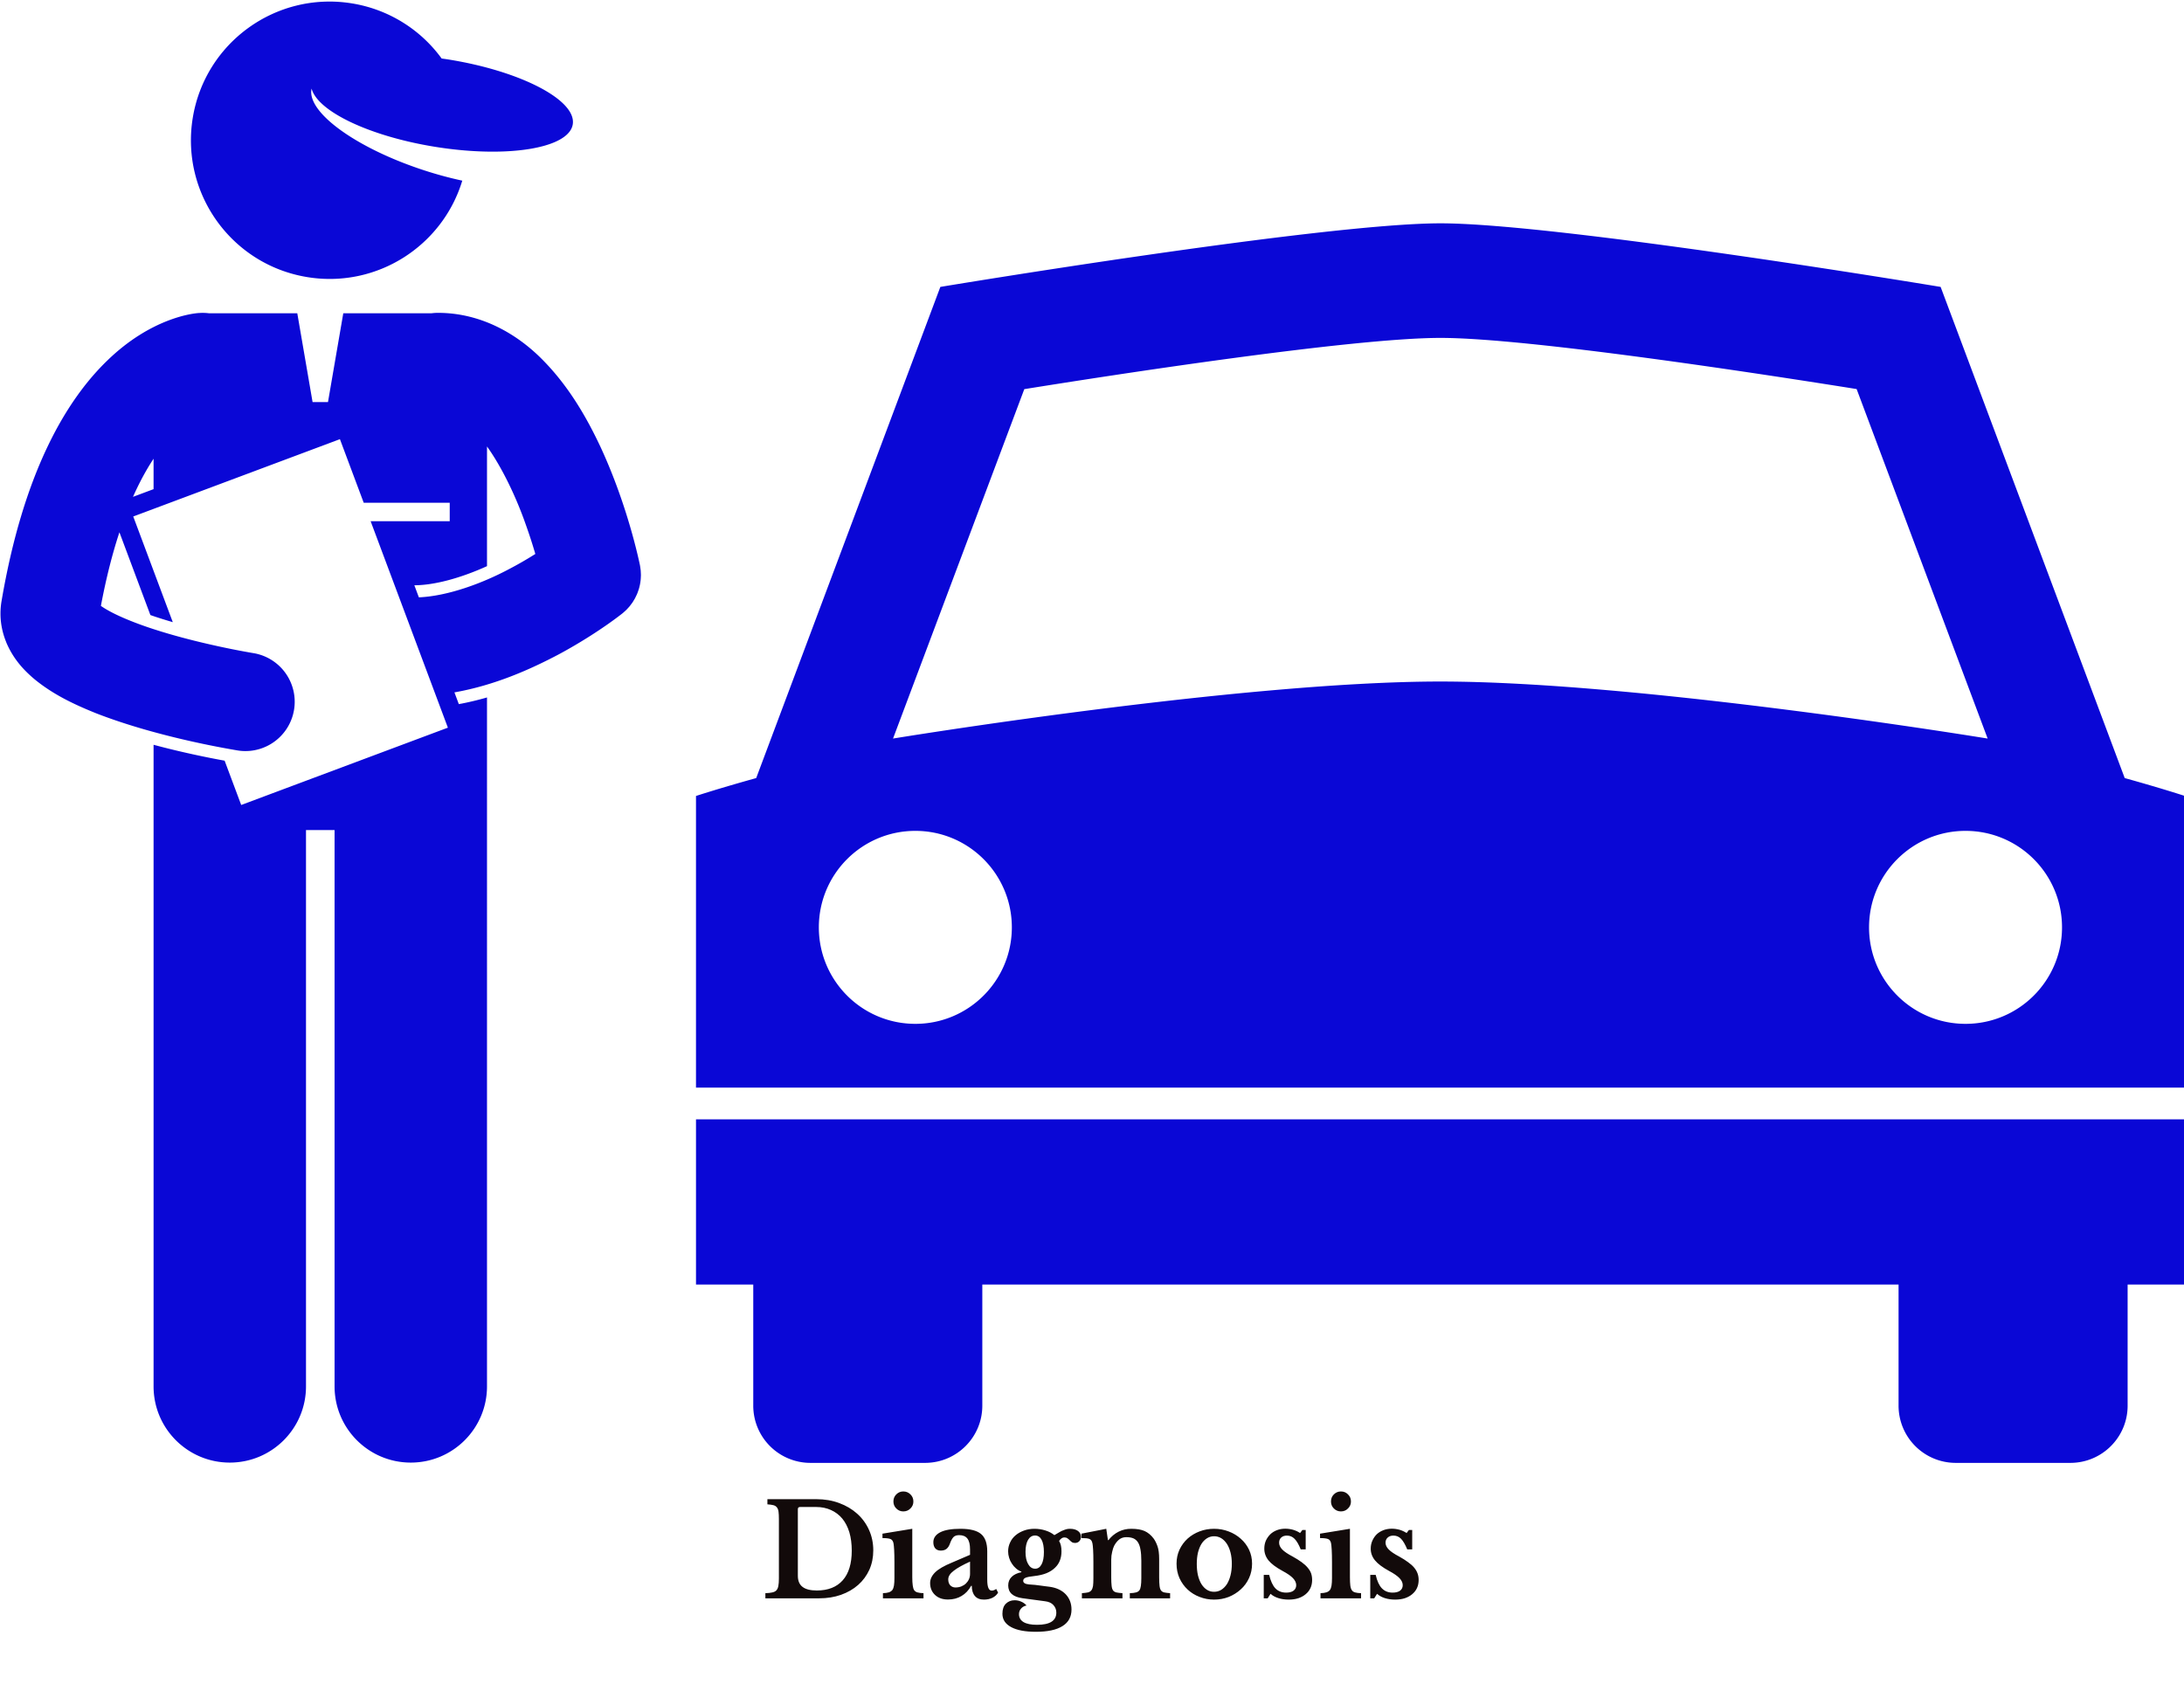 <svg data-v-423bf9ae="" xmlns="http://www.w3.org/2000/svg" viewBox="0 0 933.589 720" class="iconAboveSlogan"><!----><!----><!----><g data-v-423bf9ae="" id="8e0893a3-43bf-4d46-9ae9-12272cbbac09" fill="#120A0A" transform="matrix(3.932,0,0,3.932,325.248,629.955)"><path d="M6.33 13.58L0.49 13.58L0.49 13.02L0.49 13.02Q0.95 13.01 1.24 12.94L1.24 12.94L1.24 12.94Q1.53 12.88 1.69 12.71L1.69 12.71L1.69 12.71Q1.85 12.53 1.90 12.23L1.90 12.23L1.90 12.23Q1.96 11.93 1.96 11.42L1.96 11.42L1.96 4.96L1.96 4.96Q1.96 4.47 1.92 4.16L1.92 4.16L1.92 4.16Q1.88 3.86 1.74 3.69L1.74 3.69L1.74 3.69Q1.60 3.51 1.35 3.45L1.35 3.45L1.35 3.45Q1.11 3.39 0.71 3.36L0.71 3.36L0.71 2.80L6.03 2.80L6.03 2.80Q7.38 2.80 8.51 3.22L8.51 3.22L8.51 3.22Q9.65 3.64 10.47 4.38L10.47 4.38L10.47 4.38Q11.30 5.12 11.76 6.15L11.76 6.15L11.76 6.15Q12.22 7.17 12.22 8.37L12.22 8.37L12.22 8.37Q12.22 9.52 11.79 10.48L11.79 10.48L11.79 10.48Q11.35 11.44 10.58 12.12L10.58 12.12L10.58 12.12Q9.80 12.81 8.71 13.20L8.71 13.20L8.71 13.20Q7.63 13.58 6.33 13.58L6.33 13.58ZM6.01 3.65L4.26 3.65L4.26 3.65Q4.02 3.65 4.02 3.89L4.02 3.89L4.02 11.13L4.02 11.13Q4.02 11.94 4.52 12.33L4.52 12.33L4.52 12.33Q5.03 12.73 6.08 12.73L6.08 12.73L6.08 12.73Q7.91 12.73 8.90 11.62L8.90 11.62L8.90 11.62Q9.88 10.51 9.88 8.40L9.88 8.40L9.88 8.40Q9.88 7.28 9.62 6.40L9.62 6.40L9.62 6.40Q9.35 5.52 8.85 4.91L8.85 4.91L8.85 4.91Q8.34 4.30 7.62 3.98L7.62 3.98L7.62 3.98Q6.90 3.65 6.01 3.65L6.01 3.65ZM16.46 6.02L16.46 11.28L16.46 11.28Q16.46 11.84 16.51 12.18L16.51 12.18L16.51 12.18Q16.55 12.52 16.67 12.70L16.67 12.70L16.67 12.70Q16.80 12.88 17.04 12.94L17.04 12.94L17.04 12.94Q17.28 13.01 17.68 13.02L17.68 13.02L17.68 13.58L13.27 13.58L13.27 13.02L13.27 13.02Q13.66 13.01 13.91 12.93L13.91 12.93L13.91 12.93Q14.15 12.85 14.29 12.68L14.29 12.68L14.29 12.68Q14.42 12.50 14.47 12.19L14.47 12.19L14.47 12.19Q14.52 11.87 14.52 11.38L14.52 11.38L14.52 9.66L14.52 9.66Q14.52 8.85 14.49 8.32L14.49 8.32L14.49 8.32Q14.46 7.80 14.42 7.60L14.42 7.60L14.42 7.60Q14.35 7.25 14.11 7.14L14.11 7.14L14.11 7.14Q13.86 7.03 13.22 7.03L13.22 7.03L13.22 6.55L16.46 6.02ZM14.41 3.05L14.41 3.05L14.41 3.05Q14.41 2.59 14.72 2.28L14.72 2.28L14.72 2.28Q15.04 1.96 15.48 1.96L15.48 1.96L15.48 1.96Q15.95 1.96 16.26 2.28L16.26 2.28L16.26 2.28Q16.58 2.59 16.58 3.05L16.58 3.05L16.58 3.05Q16.58 3.50 16.26 3.81L16.26 3.81L16.26 3.81Q15.95 4.13 15.48 4.13L15.48 4.13L15.48 4.13Q15.04 4.13 14.72 3.81L14.72 3.81L14.72 3.81Q14.41 3.50 14.41 3.05ZM22.74 10.92L22.74 9.59L22.74 9.59Q21.56 10.12 20.97 10.58L20.97 10.58L20.97 10.58Q20.37 11.03 20.37 11.52L20.37 11.52L20.37 11.52Q20.37 11.93 20.59 12.17L20.59 12.17L20.59 12.17Q20.82 12.40 21.15 12.40L21.15 12.40L21.15 12.40Q21.49 12.40 21.78 12.29L21.78 12.29L21.78 12.29Q22.08 12.17 22.29 11.97L22.29 11.97L22.29 11.97Q22.50 11.77 22.62 11.50L22.62 11.50L22.62 11.50Q22.74 11.23 22.74 10.92L22.74 10.92ZM20.76 9.70L22.74 8.85L22.74 8.26L22.74 8.26Q22.74 7.45 22.45 7.08L22.45 7.08L22.45 7.08Q22.16 6.71 21.56 6.71L21.56 6.71L21.56 6.71Q21.15 6.71 20.94 6.92L20.94 6.92L20.94 6.92Q20.73 7.14 20.55 7.64L20.55 7.64L20.55 7.64Q20.43 7.99 20.20 8.19L20.20 8.19L20.20 8.19Q19.96 8.39 19.56 8.39L19.56 8.39L19.56 8.39Q19.17 8.39 18.96 8.15L18.96 8.15L18.96 8.15Q18.75 7.91 18.75 7.48L18.75 7.48L18.75 7.48Q18.75 6.80 19.48 6.41L19.48 6.41L19.48 6.41Q20.22 6.02 21.70 6.02L21.70 6.02L21.70 6.02Q23.27 6.02 23.94 6.59L23.94 6.59L23.94 6.59Q24.61 7.15 24.61 8.48L24.61 8.48L24.61 11.55L24.61 11.55Q24.61 12.74 25.09 12.74L25.09 12.74L25.09 12.74Q25.35 12.74 25.58 12.56L25.58 12.56L25.79 12.96L25.79 12.96Q25.59 13.31 25.18 13.52L25.18 13.52L25.18 13.52Q24.77 13.72 24.25 13.72L24.25 13.72L24.25 13.72Q23.60 13.72 23.27 13.33L23.27 13.33L23.27 13.33Q22.93 12.94 22.93 12.22L22.93 12.22L22.86 12.22L22.86 12.22Q22.46 12.95 21.81 13.33L21.81 13.33L21.81 13.33Q21.17 13.71 20.34 13.71L20.34 13.71L20.34 13.71Q19.46 13.71 18.93 13.21L18.93 13.21L18.93 13.21Q18.40 12.71 18.40 11.91L18.40 11.91L18.40 11.91Q18.40 11.30 18.94 10.76L18.94 10.76L18.94 10.76Q19.49 10.22 20.76 9.70L20.76 9.70ZM29.15 12.07L29.15 12.07L29.15 12.07Q29.53 12.10 29.81 12.12L29.81 12.12L29.81 12.12Q30.10 12.15 30.36 12.19L30.36 12.19L30.36 12.19Q30.62 12.22 30.88 12.26L30.88 12.26L30.88 12.26Q31.14 12.29 31.43 12.33L31.43 12.33L31.43 12.33Q32.52 12.49 33.15 13.15L33.15 13.15L33.15 13.15Q33.77 13.82 33.77 14.80L33.77 14.80L33.77 14.80Q33.77 15.99 32.79 16.60L32.79 16.60L32.79 16.60Q31.81 17.22 29.90 17.22L29.90 17.22L29.90 17.22Q28.15 17.22 27.21 16.71L27.21 16.71L27.21 16.71Q26.26 16.20 26.26 15.26L26.26 15.26L26.26 15.26Q26.26 14.53 26.64 14.16L26.64 14.16L26.64 14.16Q27.02 13.79 27.59 13.79L27.59 13.79L27.59 13.79Q27.96 13.79 28.30 13.94L28.30 13.94L28.30 13.94Q28.64 14.08 28.88 14.36L28.88 14.36L28.88 14.36Q28.52 14.43 28.29 14.69L28.29 14.69L28.29 14.69Q28.06 14.95 28.06 15.30L28.06 15.30L28.06 15.30Q28.06 15.86 28.55 16.16L28.55 16.16L28.55 16.16Q29.05 16.46 30.02 16.46L30.02 16.46L30.02 16.46Q32.12 16.46 32.12 15.13L32.12 15.13L32.12 15.13Q32.12 14.66 31.80 14.31L31.80 14.31L31.80 14.31Q31.49 13.97 30.90 13.90L30.90 13.90L28.45 13.57L28.45 13.57Q26.89 13.36 26.89 12.18L26.89 12.18L26.89 12.18Q26.89 11.61 27.27 11.24L27.27 11.24L27.27 11.24Q27.64 10.88 28.32 10.74L28.32 10.74L28.32 10.68L28.32 10.68Q28.00 10.56 27.74 10.33L27.74 10.33L27.74 10.33Q27.48 10.11 27.29 9.81L27.29 9.81L27.29 9.81Q27.09 9.52 26.99 9.18L26.99 9.18L26.99 9.18Q26.88 8.83 26.88 8.47L26.88 8.47L26.88 8.47Q26.88 7.95 27.10 7.50L27.10 7.50L27.10 7.50Q27.31 7.04 27.70 6.72L27.70 6.72L27.70 6.72Q28.08 6.40 28.61 6.21L28.61 6.21L28.61 6.21Q29.13 6.02 29.75 6.02L29.75 6.02L29.75 6.02Q30.35 6.02 30.93 6.20L30.93 6.20L30.93 6.20Q31.50 6.38 31.91 6.71L31.91 6.71L31.91 6.71Q32.23 6.51 32.47 6.38L32.47 6.38L32.47 6.38Q32.70 6.24 32.91 6.17L32.91 6.17L32.91 6.17Q33.11 6.09 33.28 6.05L33.28 6.05L33.28 6.05Q33.45 6.02 33.61 6.02L33.61 6.02L33.61 6.02Q34.15 6.02 34.48 6.26L34.48 6.26L34.48 6.26Q34.80 6.50 34.80 6.89L34.80 6.89L34.80 6.89Q34.80 7.18 34.62 7.37L34.62 7.37L34.62 7.37Q34.44 7.56 34.15 7.56L34.15 7.56L34.15 7.56Q33.94 7.56 33.81 7.47L33.81 7.47L33.81 7.47Q33.68 7.38 33.57 7.26L33.57 7.26L33.57 7.26Q33.45 7.14 33.32 7.05L33.32 7.05L33.32 7.05Q33.19 6.96 32.98 6.96L32.98 6.96L32.98 6.96Q32.69 6.96 32.42 7.34L32.42 7.34L32.42 7.34Q32.56 7.57 32.62 7.85L32.62 7.85L32.62 7.85Q32.68 8.12 32.68 8.48L32.68 8.48L32.68 8.48Q32.68 9.02 32.51 9.46L32.51 9.46L32.51 9.46Q32.34 9.91 31.98 10.25L31.98 10.25L31.98 10.25Q31.63 10.60 31.07 10.84L31.07 10.84L31.07 10.84Q30.51 11.07 29.71 11.16L29.71 11.16L29.71 11.16Q29.04 11.23 28.78 11.34L28.78 11.34L28.78 11.34Q28.52 11.45 28.52 11.68L28.52 11.68L28.52 11.68Q28.52 12.01 29.15 12.07ZM29.82 10.36L29.82 10.36L29.82 10.36Q30.27 10.36 30.52 9.88L30.52 9.88L30.52 9.88Q30.77 9.41 30.77 8.55L30.77 8.55L30.77 8.55Q30.77 7.69 30.52 7.22L30.52 7.22L30.52 7.22Q30.27 6.75 29.81 6.75L29.81 6.75L29.81 6.75Q29.33 6.75 29.05 7.22L29.05 7.22L29.05 7.22Q28.77 7.70 28.77 8.53L28.77 8.53L28.77 8.53Q28.77 9.37 29.06 9.86L29.06 9.86L29.06 9.86Q29.34 10.36 29.82 10.36ZM38.09 9.37L38.09 11.30L38.09 11.30Q38.09 11.87 38.13 12.20L38.13 12.20L38.13 12.20Q38.16 12.53 38.28 12.71L38.28 12.71L38.28 12.71Q38.40 12.88 38.65 12.94L38.65 12.94L38.65 12.94Q38.89 12.99 39.31 13.02L39.31 13.02L39.31 13.58L34.90 13.58L34.90 13.02L34.90 13.02Q35.31 12.99 35.55 12.94L35.55 12.94L35.55 12.94Q35.80 12.88 35.93 12.71L35.93 12.71L35.93 12.71Q36.06 12.54 36.11 12.24L36.11 12.24L36.11 12.24Q36.15 11.93 36.15 11.40L36.15 11.40L36.15 9.65L36.15 9.65Q36.15 8.82 36.12 8.31L36.12 8.31L36.12 8.31Q36.09 7.80 36.05 7.62L36.05 7.62L36.05 7.62Q36.01 7.43 35.94 7.31L35.94 7.31L35.94 7.31Q35.87 7.20 35.73 7.13L35.73 7.13L35.73 7.13Q35.59 7.07 35.38 7.05L35.38 7.05L35.38 7.05Q35.17 7.03 34.85 7.03L34.85 7.03L34.85 6.55L37.55 6.02L37.73 7.25L37.79 7.25L37.79 7.25Q38.25 6.66 38.88 6.34L38.88 6.34L38.88 6.34Q39.51 6.02 40.26 6.02L40.26 6.02L40.26 6.02Q41.16 6.02 41.71 6.26L41.71 6.26L41.71 6.26Q42.27 6.51 42.70 7.08L42.70 7.08L42.70 7.08Q42.94 7.41 43.12 7.92L43.12 7.92L43.12 7.92Q43.30 8.43 43.30 9.32L43.30 9.32L43.30 11.30L43.30 11.30Q43.30 11.87 43.34 12.20L43.34 12.20L43.34 12.20Q43.37 12.53 43.49 12.71L43.49 12.71L43.49 12.71Q43.61 12.88 43.85 12.94L43.85 12.94L43.85 12.94Q44.09 12.99 44.49 13.02L44.49 13.02L44.49 13.58L40.11 13.58L40.11 13.02L40.11 13.02Q40.53 13.01 40.78 12.94L40.78 12.94L40.78 12.94Q41.02 12.88 41.15 12.71L41.15 12.71L41.15 12.71Q41.27 12.54 41.31 12.23L41.31 12.23L41.31 12.23Q41.36 11.91 41.36 11.40L41.36 11.40L41.36 9.49L41.36 9.49Q41.36 8.78 41.27 8.29L41.27 8.29L41.27 8.29Q41.19 7.80 41.00 7.50L41.00 7.50L41.00 7.50Q40.81 7.20 40.50 7.06L40.50 7.06L40.50 7.06Q40.19 6.93 39.73 6.93L39.73 6.93L39.73 6.93Q39.28 6.93 38.96 7.18L38.96 7.18L38.96 7.18Q38.64 7.43 38.40 7.88L38.40 7.88L38.40 7.88Q38.28 8.13 38.19 8.53L38.19 8.53L38.19 8.53Q38.09 8.93 38.09 9.37L38.09 9.37ZM49.27 6.02L49.27 6.02L49.27 6.02Q50.11 6.02 50.86 6.31L50.86 6.31L50.86 6.31Q51.60 6.59 52.17 7.10L52.17 7.10L52.17 7.10Q52.74 7.60 53.07 8.29L53.07 8.29L53.07 8.29Q53.40 8.99 53.40 9.81L53.40 9.81L53.40 9.81Q53.40 10.67 53.07 11.38L53.07 11.38L53.07 11.38Q52.74 12.10 52.17 12.61L52.17 12.61L52.17 12.61Q51.60 13.13 50.86 13.43L50.86 13.43L50.86 13.43Q50.11 13.72 49.27 13.72L49.27 13.72L49.27 13.72Q48.44 13.72 47.70 13.43L47.70 13.43L47.70 13.43Q46.96 13.15 46.40 12.63L46.40 12.63L46.40 12.63Q45.84 12.11 45.51 11.39L45.51 11.39L45.51 11.39Q45.19 10.67 45.19 9.81L45.19 9.81L45.19 9.81Q45.19 8.99 45.51 8.29L45.51 8.29L45.51 8.29Q45.84 7.59 46.40 7.08L46.40 7.08L46.40 7.08Q46.96 6.58 47.70 6.30L47.70 6.30L47.70 6.30Q48.44 6.02 49.27 6.02ZM49.27 6.83L49.27 6.83L49.27 6.83Q48.85 6.83 48.50 7.05L48.50 7.05L48.50 7.05Q48.15 7.27 47.90 7.66L47.90 7.66L47.90 7.66Q47.66 8.05 47.52 8.60L47.52 8.60L47.52 8.60Q47.39 9.16 47.39 9.83L47.39 9.83L47.39 9.83Q47.39 10.53 47.52 11.09L47.52 11.09L47.52 11.09Q47.66 11.65 47.90 12.04L47.90 12.04L47.90 12.04Q48.15 12.43 48.49 12.65L48.49 12.65L48.49 12.65Q48.83 12.87 49.27 12.87L49.27 12.87L49.27 12.87Q49.70 12.87 50.06 12.65L50.06 12.65L50.06 12.65Q50.41 12.43 50.67 12.03L50.67 12.03L50.67 12.03Q50.92 11.63 51.06 11.07L51.06 11.07L51.06 11.07Q51.20 10.51 51.20 9.83L51.20 9.83L51.20 9.83Q51.20 9.16 51.06 8.61L51.06 8.61L51.06 8.61Q50.92 8.06 50.67 7.67L50.67 7.67L50.67 7.67Q50.41 7.27 50.06 7.05L50.06 7.05L50.06 7.05Q49.70 6.83 49.27 6.83ZM55.41 13.09L55.10 13.58L54.67 13.58L54.67 11.03L55.26 11.03L55.26 11.03Q55.50 12.04 55.94 12.50L55.94 12.50L55.94 12.50Q56.39 12.96 57.11 12.96L57.11 12.96L57.11 12.96Q57.62 12.96 57.91 12.75L57.91 12.75L57.91 12.75Q58.20 12.53 58.20 12.15L58.20 12.15L58.20 12.15Q58.20 11.76 57.85 11.39L57.85 11.39L57.85 11.39Q57.50 11.02 56.71 10.60L56.71 10.60L56.71 10.60Q55.65 10.02 55.19 9.46L55.19 9.46L55.19 9.46Q54.73 8.89 54.73 8.18L54.73 8.18L54.73 8.18Q54.73 7.71 54.90 7.31L54.90 7.31L54.90 7.31Q55.08 6.92 55.38 6.62L55.38 6.62L55.38 6.62Q55.68 6.33 56.10 6.17L56.10 6.17L56.10 6.17Q56.52 6.01 57.01 6.01L57.01 6.01L57.01 6.01Q57.44 6.01 57.87 6.13L57.87 6.13L57.87 6.13Q58.30 6.26 58.62 6.48L58.62 6.48L58.87 6.15L59.23 6.15L59.23 8.26L58.69 8.26L58.69 8.26Q58.37 7.46 58.02 7.11L58.02 7.11L58.02 7.11Q57.68 6.76 57.19 6.76L57.19 6.76L57.19 6.76Q56.80 6.76 56.57 6.97L56.57 6.97L56.57 6.97Q56.34 7.18 56.34 7.53L56.34 7.53L56.34 7.53Q56.34 7.92 56.68 8.27L56.68 8.27L56.68 8.27Q57.02 8.62 57.82 9.04L57.82 9.04L57.82 9.04Q58.38 9.35 58.79 9.65L58.79 9.65L58.79 9.65Q59.19 9.94 59.44 10.24L59.44 10.24L59.44 10.24Q59.70 10.54 59.82 10.87L59.82 10.87L59.82 10.87Q59.93 11.20 59.93 11.58L59.93 11.58L59.93 11.58Q59.93 12.07 59.75 12.46L59.75 12.46L59.75 12.46Q59.57 12.85 59.23 13.13L59.23 13.13L59.23 13.13Q58.90 13.41 58.43 13.57L58.43 13.57L58.43 13.57Q57.96 13.72 57.39 13.72L57.39 13.72L57.39 13.72Q56.78 13.72 56.27 13.56L56.27 13.56L56.27 13.56Q55.75 13.40 55.41 13.09L55.41 13.09ZM64.04 6.02L64.04 11.28L64.04 11.28Q64.04 11.84 64.08 12.18L64.08 12.18L64.08 12.18Q64.12 12.52 64.25 12.70L64.25 12.70L64.25 12.70Q64.37 12.88 64.61 12.94L64.61 12.94L64.61 12.94Q64.85 13.01 65.25 13.02L65.25 13.02L65.25 13.58L60.84 13.58L60.84 13.02L60.84 13.02Q61.24 13.01 61.48 12.93L61.48 12.93L61.48 12.93Q61.73 12.85 61.86 12.68L61.86 12.68L61.86 12.68Q61.99 12.50 62.04 12.19L62.04 12.19L62.04 12.19Q62.09 11.87 62.09 11.38L62.09 11.38L62.09 9.66L62.09 9.66Q62.09 8.85 62.06 8.32L62.06 8.32L62.06 8.32Q62.03 7.80 61.99 7.60L61.99 7.60L61.99 7.60Q61.92 7.25 61.68 7.14L61.68 7.14L61.68 7.14Q61.43 7.03 60.79 7.03L60.79 7.03L60.79 6.55L64.04 6.02ZM61.98 3.05L61.98 3.05L61.98 3.05Q61.98 2.59 62.29 2.28L62.29 2.28L62.29 2.28Q62.61 1.96 63.06 1.96L63.06 1.96L63.06 1.96Q63.52 1.96 63.83 2.28L63.83 2.28L63.83 2.28Q64.15 2.59 64.15 3.05L64.15 3.05L64.15 3.05Q64.15 3.50 63.83 3.81L63.83 3.81L63.83 3.81Q63.52 4.13 63.06 4.13L63.06 4.13L63.06 4.13Q62.61 4.13 62.29 3.81L62.29 3.81L62.29 3.81Q61.98 3.50 61.98 3.05ZM66.99 13.09L66.68 13.58L66.25 13.58L66.25 11.03L66.84 11.03L66.84 11.03Q67.07 12.04 67.52 12.50L67.52 12.50L67.52 12.50Q67.97 12.96 68.68 12.96L68.68 12.96L68.68 12.96Q69.20 12.96 69.49 12.75L69.49 12.75L69.49 12.75Q69.78 12.53 69.78 12.15L69.78 12.15L69.78 12.15Q69.78 11.76 69.43 11.39L69.43 11.39L69.43 11.39Q69.08 11.02 68.29 10.60L68.29 10.60L68.29 10.60Q67.23 10.02 66.77 9.46L66.77 9.46L66.77 9.46Q66.30 8.89 66.30 8.18L66.30 8.18L66.30 8.18Q66.30 7.71 66.48 7.31L66.48 7.31L66.48 7.31Q66.65 6.92 66.95 6.62L66.95 6.62L66.95 6.62Q67.26 6.33 67.68 6.17L67.68 6.17L67.68 6.17Q68.10 6.01 68.59 6.01L68.59 6.01L68.59 6.01Q69.02 6.01 69.45 6.13L69.45 6.13L69.45 6.13Q69.87 6.26 70.20 6.48L70.20 6.48L70.45 6.15L70.81 6.15L70.81 8.26L70.27 8.26L70.27 8.26Q69.94 7.46 69.60 7.11L69.60 7.11L69.60 7.11Q69.26 6.76 68.77 6.76L68.77 6.76L68.77 6.76Q68.38 6.76 68.15 6.97L68.15 6.97L68.15 6.97Q67.91 7.18 67.91 7.53L67.91 7.53L67.91 7.53Q67.91 7.92 68.26 8.27L68.26 8.27L68.26 8.27Q68.60 8.62 69.40 9.04L69.40 9.04L69.40 9.04Q69.96 9.35 70.36 9.65L70.36 9.65L70.36 9.65Q70.77 9.94 71.02 10.24L71.02 10.24L71.02 10.24Q71.27 10.54 71.39 10.87L71.39 10.87L71.39 10.87Q71.51 11.20 71.51 11.58L71.51 11.58L71.51 11.58Q71.51 12.07 71.33 12.46L71.33 12.46L71.33 12.46Q71.15 12.85 70.81 13.13L70.81 13.13L70.81 13.13Q70.48 13.41 70.01 13.57L70.01 13.57L70.01 13.57Q69.54 13.72 68.96 13.72L68.96 13.72L68.96 13.72Q68.36 13.72 67.84 13.56L67.84 13.56L67.84 13.56Q67.33 13.40 66.99 13.09L66.99 13.09Z"></path></g><!----><g data-v-423bf9ae="" id="608dea7a-5dfd-47ab-b186-3275aa5fadee" transform="matrix(2.635,0,0,2.635,0.206,0.669)" stroke="none" fill="#0A07D6"><path d="M122.121 227.824a9.278 9.278 0 0 0 9.295 9.283h18.565c5.14 0 9.298-4.152 9.298-9.283v-19.656H307.92v19.656a9.279 9.279 0 0 0 9.288 9.283h18.574c5.14 0 9.297-4.152 9.297-9.283v-19.656h9.289v-26.797H112.831v26.797h9.29v19.656zM354.367 128.898s-3.502-1.162-9.759-2.906l-29.864-79.693s-62.02-10.318-81.133-10.318c-19.126 0-81.14 10.318-81.14 10.318l-29.873 79.693c-6.267 1.744-9.768 2.906-9.768 2.906v47.316h241.536v-47.316zm-205.95 36.973c-8.653 0-15.657-7.008-15.657-15.654 0-8.648 7.004-15.658 15.657-15.658 8.64 0 15.653 7.01 15.653 15.658 0 8.646-7.013 15.654-15.653 15.654zm-3.621-46.291l21.294-56.693c14.22-2.287 53.173-8.314 67.521-8.314 14.335 0 53.296 6.027 67.506 8.299l21.256 56.709s-56.331-9.254-88.774-9.254c-32.455-.001-88.803 9.253-88.803 9.253zm173.985 46.291c-8.64 0-15.649-7.008-15.649-15.654 0-8.648 7.01-15.658 15.649-15.658 8.653 0 15.655 7.01 15.655 15.658.001 8.646-7.001 15.654-15.655 15.654zM.966 104.045v-.002l.003.005v.003a.016.016 0 0 1 .004.007c1.157 2.695 2.883 4.502 4.601 5.94 2.209 1.8 4.586 3.125 7.066 4.256.942.43 1.899.835 2.869 1.224 10.455 4.076 22.665 5.962 22.943 6.031.431.07.859.104 1.282.104a8 8 0 0 0 1.264-15.899c-.002 0-.347-.056-1.062-.186-2.495-.443-9.049-1.74-14.947-3.652-2.218-.711-4.341-1.525-6.029-2.322a23.137 23.137 0 0 1-1.49-.764 14.256 14.256 0 0 1-1.18-.733c.87-4.629 1.896-8.58 3.005-11.943l5.024 13.428c.421.146.845.291 1.281.431a82.9 82.9 0 0 0 2.352.721L21.537 83.55l33.529-12.546 3.859 10.314H72.88v3H60.049l12.532 33.496-33.529 12.545-2.69-7.189c-2.99-.545-7.1-1.39-11.526-2.58v104.107c0 6.83 5.537 12.363 12.363 12.363 6.828 0 12.365-5.533 12.365-12.363v-90.271h4.635v90.271c0 6.83 5.537 12.363 12.363 12.363 6.828 0 12.365-5.533 12.365-12.363V112.911a48.02 48.02 0 0 1-4.571 1.084l-.713-1.906c6.562-1.156 12.334-3.741 16.926-6.17a73.614 73.614 0 0 0 1.608-.89c5.167-2.93 8.476-5.57 8.71-5.749.018-.014.032-.03.05-.045.137-.111.266-.229.393-.348.07-.065.145-.128.211-.195.104-.103.199-.213.297-.321.082-.091.166-.179.243-.272.069-.085.132-.176.198-.264.092-.122.186-.242.27-.368.049-.072.09-.148.136-.223.09-.145.181-.289.261-.438.053-.098.096-.2.145-.3.062-.128.127-.254.182-.385.078-.185.144-.374.207-.565.016-.048.037-.095.052-.144.15-.48.255-.977.312-1.486l.002-.01a8.14 8.14 0 0 0 .04-.628c.002-.053.007-.105.009-.158.002-.161-.008-.323-.016-.486-.006-.106-.007-.211-.016-.317-.012-.124-.031-.249-.049-.374-.02-.144-.037-.287-.064-.43-.006-.028-.007-.057-.013-.085-.085-.342-1.883-9.385-6.328-19.03-2.255-4.83-5.144-9.862-9.301-14.115-4.071-4.206-10.005-7.802-17.187-7.784-.332 0-.657.026-.979.066h-14.33l-2.482 14.41h-2.5l-2.48-14.409H33.818a7.989 7.989 0 0 0-1.463-.05c-1.367.044-8.041.968-14.947 7.643C10.484 64.819 3.689 76.637.174 97.265c-.11.643-.176 1.331-.174 2.04-.006 1.628.351 3.21.904 4.572.023.056.038.112.062.168zm23.869-24.932l-3.337 1.248c1.105-2.487 2.238-4.521 3.337-6.182v4.934zM86.766 89.63a58.66 58.66 0 0 1-4.21 2.428c-4.431 2.366-10.021 4.405-14.683 4.611l-.732-1.959c3.225-.006 7.484-1.149 11.786-3.103V72.186c2.51 3.509 4.777 8.348 6.272 12.625a84.23 84.23 0 0 1 1.567 4.819zM49.803 44.714c11.252 1.821 21.896-5.042 25.114-15.657a62.402 62.402 0 0 1-6.182-1.673c-11.087-3.61-19.134-9.486-18.262-13.26.95 3.66 9.329 7.711 19.996 9.438 8.05 1.303 15.293.943 19.247-.676 1.805-.739 2.925-1.739 3.123-2.963.633-3.907-8.358-8.613-20.08-10.511-.4-.065-.794-.116-1.191-.172A22.412 22.412 0 0 0 56.993.293c-12.266-1.986-23.82 6.349-25.806 18.615-1.986 12.268 6.349 23.82 18.616 25.806z"></path></g><!----><g data-v-423bf9ae="" id="2ca3081e-f0eb-4400-af05-cd79c79fcf8e" fill="#000000" transform="matrix(0.592,0,0,0.592,362.632,736.453)"><path d="M2.04 16.24L2.04 16.24L2.04 16.24Q1.37 16.04 1.11 15.85L1.11 15.85L1.11 15.85Q0.85 15.65 0.85 15.36L0.85 15.36L0.85 15.36Q0.85 15.13 0.98 14.73L0.98 14.73L0.98 14.73Q1.11 14.32 1.35 13.77L1.35 13.77L1.35 13.77Q1.60 13.22 1.94 12.54L1.94 12.54L1.94 12.54Q2.28 11.87 2.72 11.10L2.72 11.10L2.72 11.10Q2.35 11.09 2.06 11.08L2.06 11.08L2.06 11.08Q1.78 11.07 1.60 11.07L1.60 11.07L1.60 11.07Q1.68 10.86 2.07 10.71L2.07 10.71L2.07 10.71Q2.46 10.56 3.11 10.44L3.11 10.44L3.11 10.44Q3.65 9.53 4.28 8.71L4.28 8.71L4.28 8.71Q4.90 7.88 5.53 7.19L5.53 7.19L5.53 7.19Q6.16 6.50 6.79 5.97L6.79 5.97L6.79 5.97Q7.42 5.45 7.99 5.14L7.99 5.14L7.99 5.14Q8.01 5.04 8.02 4.97L8.02 4.97L8.02 4.97Q8.02 4.90 8.02 4.87L8.02 4.87L8.02 4.87Q8.22 4.87 8.55 4.97L8.55 4.97L8.55 4.97Q8.88 5.07 9.19 5.21L9.19 5.21L9.19 5.21Q9.51 5.35 9.75 5.49L9.75 5.49L9.75 5.49Q10.00 5.64 10.02 5.74L10.02 5.74L10.02 5.74Q9.56 6.55 9.11 8.17L9.11 8.17L9.11 8.17Q8.67 9.79 8.37 12.04L8.37 12.04L8.37 12.04Q8.30 12.60 8.25 13.31L8.25 13.31L8.25 13.31Q8.20 14.03 8.20 14.91L8.20 14.91L8.20 14.91Q8.20 15.22 8.20 15.54L8.20 15.54L8.20 15.54Q8.20 15.86 8.23 16.21L8.23 16.21L8.23 16.21Q8.20 16.23 8.18 16.23L8.18 16.23L8.18 16.23Q8.15 16.23 8.06 16.23L8.06 16.23L8.06 16.23Q7.87 16.23 7.61 16.16L7.61 16.16L7.61 16.16Q7.35 16.10 7.11 16.01L7.11 16.01L7.11 16.01Q6.86 15.92 6.69 15.81L6.69 15.81L6.69 15.81Q6.51 15.69 6.47 15.61L6.47 15.61L6.47 15.61Q6.45 15.43 6.45 15.25L6.45 15.25L6.45 15.25Q6.45 15.08 6.45 14.88L6.45 14.88L6.45 14.88Q6.45 14.01 6.52 13.12L6.52 13.12L6.52 13.12Q6.58 12.22 6.73 11.27L6.73 11.27L6.73 11.27Q6.54 11.26 6.22 11.23L6.22 11.23L6.22 11.23Q5.89 11.21 5.50 11.20L5.50 11.20L5.50 11.20Q5.10 11.19 4.64 11.16L4.64 11.16L4.64 11.16Q4.19 11.14 3.75 11.13L3.75 11.13L3.75 11.13Q3.42 11.76 3.12 12.38L3.12 12.38L3.12 12.38Q2.83 13.01 2.62 13.64L2.62 13.64L2.62 13.64Q2.38 14.31 2.23 14.98L2.23 14.98L2.23 14.98Q2.09 15.65 2.04 16.24ZM7.45 7.83L7.45 7.83L7.45 7.83Q7.50 7.63 7.58 7.29L7.58 7.29L7.58 7.29Q7.66 6.94 7.73 6.57L7.73 6.57L7.73 6.57Q7.38 6.69 6.95 7.03L6.95 7.03L6.95 7.03Q6.52 7.36 6.07 7.86L6.07 7.86L6.07 7.86Q5.61 8.36 5.15 8.98L5.15 8.98L5.15 8.98Q4.68 9.60 4.24 10.30L4.24 10.30L4.24 10.30Q5.42 10.21 6.92 10.18L6.92 10.18L6.92 10.18Q7.03 9.59 7.16 9.01L7.16 9.01L7.16 9.01Q7.29 8.43 7.45 7.83ZM16.95 14.28L16.95 14.28L16.95 14.28Q16.95 13.66 17.25 12.55L17.25 12.55L17.25 12.55Q17.54 11.44 18.07 9.95L18.07 9.95L18.07 9.95Q18.94 7.59 19.70 6.01L19.70 6.01L19.70 6.01Q20.47 4.44 21.20 3.56L21.20 3.56L21.20 3.56Q21.36 3.58 21.61 3.70L21.61 3.70L21.61 3.70Q21.85 3.81 22.09 3.94L22.09 3.94L22.09 3.94Q22.33 4.07 22.52 4.21L22.52 4.21L22.52 4.21Q22.71 4.35 22.76 4.44L22.76 4.44L22.76 4.44Q21.67 5.73 20.85 7.21L20.85 7.21L20.85 7.21Q20.02 8.69 19.33 10.61L19.33 10.61L19.33 10.61Q18.75 12.26 18.44 13.59L18.44 13.59L18.44 13.59Q18.13 14.91 18.13 15.79L18.13 15.79L18.13 15.79Q18.13 16.03 18.13 16.09L18.13 16.09L18.13 16.09Q18.13 16.14 18.14 16.20L18.14 16.20L18.14 16.20Q17.95 16.17 17.81 16.10L17.81 16.10L17.81 16.10Q17.67 16.03 17.63 15.93L17.63 15.93L17.63 15.93Q17.60 15.86 17.47 15.73L17.47 15.73L17.47 15.73Q17.35 15.60 17.25 15.53L17.25 15.53L17.25 15.53Q17.12 15.44 17.04 15.09L17.04 15.09L17.04 15.09Q16.95 14.73 16.95 14.28ZM27.26 14.28L27.26 14.28L27.26 14.28Q27.26 13.66 27.55 12.55L27.55 12.55L27.55 12.55Q27.85 11.44 28.38 9.95L28.38 9.95L28.38 9.95Q29.25 7.59 30.01 6.01L30.01 6.01L30.01 6.01Q30.77 4.44 31.50 3.56L31.50 3.56L31.50 3.56Q31.67 3.58 31.91 3.70L31.91 3.70L31.91 3.70Q32.16 3.81 32.40 3.94L32.40 3.94L32.40 3.94Q32.63 4.07 32.82 4.21L32.82 4.21L32.82 4.21Q33.01 4.35 33.07 4.44L33.07 4.44L33.07 4.44Q31.98 5.73 31.15 7.21L31.15 7.21L31.15 7.21Q30.32 8.69 29.64 10.61L29.64 10.61L29.64 10.61Q29.05 12.26 28.74 13.59L28.74 13.59L28.74 13.59Q28.43 14.91 28.43 15.79L28.43 15.79L28.43 15.79Q28.43 16.03 28.43 16.09L28.43 16.09L28.43 16.09Q28.43 16.14 28.45 16.20L28.45 16.20L28.45 16.20Q28.25 16.17 28.11 16.10L28.11 16.10L28.11 16.10Q27.97 16.03 27.93 15.93L27.93 15.93L27.93 15.93Q27.90 15.86 27.78 15.73L27.78 15.73L27.78 15.73Q27.65 15.60 27.55 15.53L27.55 15.53L27.55 15.53Q27.43 15.44 27.34 15.09L27.34 15.09L27.34 15.09Q27.26 14.73 27.26 14.28ZM50.74 6.69L50.74 6.69L50.74 6.69Q50.18 6.69 49.88 6.38L49.88 6.38L49.88 6.38Q49.57 6.06 49.57 5.61L49.57 5.61L49.57 5.61Q49.57 5.50 49.61 5.35L49.61 5.35L49.61 5.35Q49.64 5.19 49.70 5.08L49.70 5.08L49.70 5.08Q49.88 5.17 50.24 5.20L50.24 5.20L50.24 5.20Q50.60 5.24 51.07 5.24L51.07 5.24L51.07 5.24Q51.79 5.24 52.69 5.17L52.69 5.17L52.69 5.17Q53.59 5.11 54.42 5.04L54.42 5.04L54.42 5.04Q55.24 4.97 55.87 4.91L55.87 4.91L55.87 4.91Q56.50 4.84 56.69 4.84L56.69 4.84L56.69 4.84Q57.20 4.84 57.44 5.23L57.44 5.23L57.44 5.23Q57.67 5.61 57.78 6.26L57.78 6.26L57.78 6.26Q57.41 6.23 57.06 6.21L57.06 6.21L57.06 6.21Q56.70 6.19 56.45 6.19L56.45 6.19L56.45 6.19Q56.00 6.19 55.55 6.22L55.55 6.22L55.55 6.22Q55.09 6.24 54.63 6.30L54.63 6.30L54.63 6.30Q54.43 6.71 54.19 7.26L54.19 7.26L54.19 7.26Q53.96 7.81 53.73 8.41L53.73 8.41L53.73 8.41Q53.49 9.02 53.28 9.61L53.28 9.61L53.28 9.61Q53.07 10.21 52.92 10.68L52.92 10.68L52.92 10.68Q52.61 11.61 52.38 12.39L52.38 12.39L52.38 12.39Q52.15 13.17 51.98 13.85L51.98 13.85L51.98 13.85Q51.80 14.53 51.67 15.15L51.67 15.15L51.67 15.15Q51.55 15.76 51.45 16.35L51.45 16.35L51.45 16.35Q50.51 16.21 49.88 15.18L49.88 15.18L49.88 15.18Q49.99 14.74 50.16 14.23L50.16 14.23L50.16 14.23Q50.32 13.72 50.53 13.07L50.53 13.07L50.53 13.07Q50.75 12.42 51.04 11.59L51.04 11.59L51.04 11.59Q51.34 10.77 51.72 9.72L51.72 9.72L51.72 9.72Q51.86 9.32 52.01 8.90L52.01 8.90L52.01 8.90Q52.16 8.47 52.31 8.05L52.31 8.05L52.31 8.05Q52.46 7.63 52.58 7.24L52.58 7.24L52.58 7.24Q52.70 6.85 52.78 6.52L52.78 6.52L52.78 6.52Q52.19 6.59 51.67 6.64L51.67 6.64L51.67 6.64Q51.14 6.69 50.74 6.69ZM66.84 13.01L66.84 13.01L66.84 13.01Q66.51 14.03 66.19 14.87L66.19 14.87L66.19 14.87Q65.87 15.71 65.51 16.41L65.51 16.41L65.51 16.41Q65.14 17.12 64.72 17.72L64.72 17.72L64.72 17.72Q64.30 18.31 63.80 18.84L63.80 18.84L63.80 18.84Q63.15 19.52 62.47 19.87L62.47 19.87L62.47 19.87Q61.78 20.23 61.10 20.23L61.10 20.23L61.10 20.23Q60.75 20.23 60.40 20.15L60.40 20.15L60.40 20.15Q60.06 20.08 59.76 19.94L59.76 19.94L59.76 19.94Q59.46 19.81 59.23 19.64L59.23 19.64L59.23 19.64Q59.00 19.46 58.90 19.26L58.90 19.26L58.90 19.26Q58.90 19.10 59.09 18.97L59.09 18.97L59.09 18.97Q59.26 19.12 59.37 19.21L59.37 19.21L59.37 19.21Q59.49 19.29 59.59 19.35L59.59 19.35L59.59 19.35Q59.70 19.40 59.82 19.42L59.82 19.42L59.82 19.42Q59.93 19.43 60.09 19.43L60.09 19.43L60.09 19.43Q60.89 19.43 61.65 18.96L61.65 18.96L61.65 18.96Q62.41 18.49 63.09 17.63L63.09 17.63L63.09 17.63Q63.77 16.77 64.33 15.55L64.33 15.55L64.33 15.55Q64.89 14.32 65.28 12.81L65.28 12.81L65.28 12.81Q65.10 13.09 64.83 13.50L64.83 13.50L64.83 13.50Q64.57 13.90 64.25 14.30L64.25 14.30L64.25 14.30Q63.92 14.70 63.58 15.02L63.58 15.02L63.58 15.02Q63.24 15.34 62.92 15.46L62.92 15.46L62.92 15.46Q62.69 15.44 62.45 15.37L62.45 15.37L62.45 15.37Q62.20 15.29 61.99 15.15L61.99 15.15L61.99 15.15Q61.77 15.01 61.60 14.81L61.60 14.81L61.60 14.81Q61.43 14.62 61.38 14.36L61.38 14.36L61.38 14.36Q61.38 13.96 61.40 13.71L61.40 13.71L61.40 13.71Q61.43 13.47 61.50 13.17L61.50 13.17L61.50 13.17Q61.63 12.64 61.87 11.97L61.87 11.97L61.87 11.97Q62.12 11.30 62.45 10.65L62.45 10.65L62.45 10.65Q62.78 10.00 63.18 9.43L63.18 9.43L63.18 9.43Q63.57 8.86 64.01 8.54L64.01 8.54L64.01 8.54Q64.12 8.54 64.29 8.56L64.29 8.56L64.29 8.56Q64.46 8.58 64.64 8.64L64.64 8.64L64.64 8.64Q64.82 8.69 64.99 8.77L64.99 8.77L64.99 8.77Q65.16 8.85 65.28 8.97L65.28 8.97L65.28 8.97Q65.13 9.11 64.61 9.91L64.61 9.91L64.61 9.91Q64.09 10.71 63.46 12.21L63.46 12.21L63.46 12.21Q63.39 12.36 63.29 12.66L63.29 12.66L63.29 12.66Q63.20 12.95 63.11 13.27L63.11 13.27L63.11 13.27Q63.01 13.59 62.94 13.90L62.94 13.90L62.94 13.90Q62.87 14.21 62.87 14.39L62.87 14.39L62.87 14.39Q62.87 14.50 62.91 14.56L62.91 14.56L62.91 14.56Q62.94 14.62 62.97 14.64L62.97 14.64L62.97 14.64Q63.22 14.60 63.64 14.23L63.64 14.23L63.64 14.23Q64.06 13.86 64.60 13.08L64.60 13.08L64.60 13.08Q64.93 12.57 65.21 12.07L65.21 12.07L65.21 12.07Q65.49 11.58 65.77 11.07L65.77 11.07L65.77 11.07Q66.04 10.57 66.33 10.04L66.33 10.04L66.33 10.04Q66.63 9.51 66.96 8.95L66.96 8.95L66.96 8.95Q67.14 8.95 67.35 8.99L67.35 8.99L67.35 8.99Q67.56 9.03 67.76 9.09L67.76 9.09L67.76 9.09Q67.96 9.16 68.10 9.23L68.10 9.23L68.10 9.23Q68.25 9.31 68.32 9.39L68.32 9.39L68.32 9.39Q67.89 10.32 67.51 11.20L67.51 11.20L67.51 11.20Q67.13 12.08 66.84 13.01ZM74.40 19.81L74.40 19.81L74.40 19.81Q74.20 19.75 74.17 19.39L74.17 19.39L74.17 19.39Q74.12 19.21 74.09 18.96L74.09 18.96L74.09 18.96Q74.07 18.70 74.07 18.38L74.07 18.38L74.07 18.38Q74.07 18.09 74.17 17.58L74.17 17.58L74.17 17.58Q74.27 17.07 74.45 16.42L74.45 16.42L74.45 16.42Q74.62 15.78 74.87 15.03L74.87 15.03L74.87 15.03Q75.12 14.28 75.43 13.51L75.43 13.51L75.43 13.51Q75.81 12.54 76.09 11.84L76.09 11.84L76.09 11.84Q76.37 11.13 76.56 10.61L76.56 10.61L76.56 10.61Q76.75 10.09 76.87 9.76L76.87 9.76L76.87 9.76Q76.99 9.42 77.06 9.18L77.06 9.18L77.06 9.18Q77.11 9.02 77.22 8.78L77.22 8.78L77.22 8.78Q77.34 8.54 77.48 8.29L77.48 8.29L77.48 8.29Q77.63 8.05 77.78 7.83L77.78 7.83L77.78 7.83Q77.94 7.62 78.06 7.50L78.06 7.50L78.06 7.50Q78.55 7.57 78.99 7.76L78.99 7.76L78.99 7.76Q79.42 7.94 79.52 8.11L79.52 8.11L79.52 8.11Q79.32 8.29 79.07 8.67L79.07 8.67L79.07 8.67Q78.82 9.06 78.58 9.51L78.58 9.51L78.58 9.51Q78.34 9.97 78.15 10.44L78.15 10.44L78.15 10.44Q77.95 10.92 77.85 11.28L77.85 11.28L77.85 11.28Q77.99 11.05 78.22 10.77L78.22 10.77L78.22 10.77Q78.44 10.49 78.90 10.00L78.90 10.00L78.90 10.00Q79.42 9.46 79.88 9.18L79.88 9.18L79.88 9.18Q80.33 8.89 80.67 8.89L80.67 8.89L80.67 8.89Q81.20 8.89 81.54 9.18L81.54 9.18L81.54 9.18Q81.89 9.48 81.89 9.94L81.89 9.94L81.89 9.94Q81.89 10.95 81.55 11.94L81.55 11.94L81.55 11.94Q81.21 12.92 80.58 13.72L80.58 13.72L80.58 13.72Q80.35 14.03 80.02 14.31L80.02 14.31L80.02 14.31Q79.70 14.59 79.35 14.80L79.35 14.80L79.35 14.80Q79.00 15.02 78.67 15.15L78.67 15.15L78.67 15.15Q78.33 15.27 78.06 15.27L78.06 15.27L78.06 15.27Q77.81 15.27 77.62 15.17L77.62 15.17L77.62 15.17Q77.43 15.06 77.36 14.91L77.36 14.91L77.36 14.91Q77.91 14.59 78.43 14.01L78.43 14.01L78.43 14.01Q78.95 13.44 79.39 12.69L79.39 12.69L79.39 12.69Q79.83 11.94 80.16 11.07L80.16 11.07L80.16 11.07Q80.49 10.21 80.65 9.31L80.65 9.31L80.65 9.31Q80.12 9.59 79.70 9.92L79.70 9.92L79.70 9.92Q79.27 10.25 78.85 10.78L78.85 10.78L78.85 10.78Q78.34 11.40 78.05 11.77L78.05 11.77L78.05 11.77Q77.76 12.15 77.57 12.42L77.57 12.42L77.57 12.42Q77.38 12.68 77.26 12.91L77.26 12.91L77.26 12.91Q77.14 13.15 77 13.48L77 13.48L77 13.48Q76.80 13.93 76.55 14.67L76.55 14.67L76.55 14.67Q76.29 15.40 76.01 16.31L76.01 16.31L76.01 16.31Q75.74 17.22 75.47 18.25L75.47 18.25L75.47 18.25Q75.19 19.28 74.94 20.30L74.94 20.30L74.94 20.30Q74.79 20.27 74.68 20.08L74.68 20.08L74.68 20.08Q74.56 19.95 74.52 19.89L74.52 19.89L74.52 19.89Q74.47 19.84 74.40 19.81ZM94.40 9.38L94.40 9.38L94.40 9.38Q94.35 10.25 94.09 10.87L94.09 10.87L94.09 10.87Q93.84 11.49 93.37 11.96L93.37 11.96L93.37 11.96Q92.90 12.43 92.23 12.81L92.23 12.81L92.23 12.81Q91.56 13.19 90.66 13.54L90.66 13.54L90.66 13.54Q90.66 13.62 90.66 13.71L90.66 13.71L90.66 13.71Q90.65 13.80 90.65 13.90L90.65 13.90L90.65 13.90Q90.65 14.08 90.68 14.28L90.68 14.28L90.68 14.28Q90.71 14.48 90.78 14.64L90.78 14.64L90.78 14.64Q90.85 14.81 90.97 14.92L90.97 14.92L90.97 14.92Q91.10 15.02 91.29 15.02L91.29 15.02L91.29 15.02Q91.67 15.02 92.04 14.85L92.04 14.85L92.04 14.85Q92.40 14.69 92.73 14.44L92.73 14.44L92.73 14.44Q93.06 14.20 93.34 13.91L93.34 13.91L93.34 13.91Q93.63 13.62 93.86 13.38L93.86 13.38L93.86 13.38Q94.00 13.51 94.09 13.62L94.09 13.62L94.09 13.62Q93.46 14.46 92.72 15.02L92.72 15.02L92.72 15.02Q91.97 15.57 91.29 15.72L91.29 15.72L91.29 15.72Q90.33 15.61 89.79 15.02L89.79 15.02L89.79 15.02Q89.25 14.42 89.25 13.58L89.25 13.58L89.25 13.58Q89.25 13.01 89.41 12.41L89.41 12.41L89.41 12.41Q89.57 11.82 89.86 11.26L89.86 11.26L89.86 11.26Q90.15 10.71 90.53 10.22L90.53 10.22L90.53 10.22Q90.92 9.73 91.36 9.37L91.36 9.37L91.36 9.37Q91.80 9.00 92.27 8.79L92.27 8.79L92.27 8.79Q92.74 8.58 93.20 8.58L93.20 8.58L93.20 8.58Q93.84 8.67 94.40 9.38ZM93.44 9.84L93.44 9.84L93.44 9.84Q93.06 9.90 92.65 10.15L92.65 10.15L92.65 10.15Q92.25 10.40 91.89 10.82L91.89 10.82L91.89 10.82Q91.53 11.24 91.24 11.80L91.24 11.80L91.24 11.80Q90.94 12.36 90.78 13.01L90.78 13.01L90.78 13.01Q91.90 12.45 92.64 11.63L92.64 11.63L92.64 11.63Q93.38 10.81 93.44 9.84ZM114.03 15.67L114.03 15.67L114.03 15.67Q113.23 15.58 112.76 14.97L112.76 14.97L112.76 14.97Q112.28 14.35 112.28 13.40L112.28 13.40L112.28 13.40Q112.28 12.84 112.45 12.24L112.45 12.24L112.45 12.24Q112.62 11.63 112.92 11.07L112.92 11.07L112.92 11.07Q113.23 10.50 113.65 10.00L113.65 10.00L113.65 10.00Q114.07 9.49 114.56 9.13L114.56 9.13L114.56 9.13Q115.33 8.55 116.00 8.55L116.00 8.55L116.00 8.55Q116.45 8.79 116.89 9.55L116.89 9.55L116.89 9.55Q116.96 9.55 117.01 9.54L117.01 9.54L117.01 9.54Q117.07 9.53 117.14 9.53L117.14 9.53L117.14 9.53Q117.88 9.53 117.88 10.85L117.88 10.85L117.88 10.85Q117.88 11.73 117.59 12.52L117.59 12.52L117.59 12.52Q117.31 13.31 116.80 13.96L116.80 13.96L116.80 13.96Q116.28 14.60 115.58 15.04L115.58 15.04L115.58 15.04Q114.87 15.48 114.03 15.67ZM114.74 11.26L114.74 11.26L114.74 11.26Q114.51 11.58 114.30 11.96L114.30 11.96L114.30 11.96Q114.09 12.33 113.93 12.72L113.93 12.72L113.93 12.72Q113.78 13.10 113.69 13.46L113.69 13.46L113.69 13.46Q113.61 13.82 113.61 14.10L113.61 14.10L113.61 14.10Q113.61 14.43 113.72 14.74L113.72 14.74L113.72 14.74Q113.83 15.05 113.97 15.09L113.97 15.09L113.97 15.09Q114.60 14.95 115.13 14.57L115.13 14.57L115.13 14.57Q115.65 14.18 116.04 13.61L116.04 13.61L116.04 13.61Q116.42 13.03 116.64 12.31L116.64 12.31L116.64 12.31Q116.86 11.58 116.86 10.75L116.86 10.75L116.86 10.75Q116.86 10.39 116.82 10.18L116.82 10.18L116.82 10.18Q116.77 9.97 116.68 9.81L116.68 9.81L116.68 9.81Q116.06 10.00 115.58 10.40L115.58 10.40L115.58 10.40Q115.09 10.81 114.74 11.26ZM126.11 19.22L126.11 19.22L126.11 19.22Q125.76 19.08 125.69 18.69L125.69 18.69L125.69 18.69Q125.64 18.31 125.22 18.07L125.22 18.07L125.22 18.07Q125.33 17.36 125.47 16.63L125.47 16.63L125.47 16.63Q125.61 15.90 125.83 14.97L125.83 14.97L125.83 14.97Q126.04 14.04 126.37 12.80L126.37 12.80L126.37 12.80Q126.70 11.56 127.20 9.80L127.20 9.80L127.20 9.80Q126.74 9.80 126.48 9.81L126.48 9.81L126.48 9.81Q126.21 9.83 125.96 9.87L125.96 9.87L125.96 9.87Q125.90 9.81 125.87 9.72L125.87 9.72L125.87 9.72Q125.83 9.62 125.83 9.53L125.83 9.53L125.83 9.53Q125.97 9.48 126.41 9.39L126.41 9.39L126.41 9.39Q126.84 9.30 127.36 9.23L127.36 9.23L127.36 9.23Q127.69 8.16 128.13 7.32L128.13 7.32L128.13 7.32Q128.56 6.47 129.07 5.87L129.07 5.87L129.07 5.87Q129.57 5.26 130.13 4.94L130.13 4.94L130.13 4.94Q130.69 4.62 131.26 4.62L131.26 4.62L131.26 4.62Q131.43 4.62 131.59 4.64L131.59 4.64L131.59 4.64Q131.74 4.66 131.82 4.66L131.82 4.66L131.82 4.66Q131.95 4.56 132.16 4.49L132.16 4.49L132.16 4.49Q132.37 4.41 132.52 4.41L132.52 4.41L132.52 4.41Q132.69 4.41 132.96 4.59L132.96 4.59L132.96 4.59Q132.85 4.79 132.72 5.12L132.72 5.12L132.72 5.12Q132.59 5.46 132.51 5.78L132.51 5.78L132.51 5.78Q132.16 6.82 131.77 7.13L131.77 7.13L131.77 7.13Q131.61 7.13 131.60 6.72L131.60 6.72L131.60 6.72Q131.59 6.43 131.52 6.15L131.52 6.15L131.52 6.15Q131.46 6.02 131.44 5.92L131.44 5.92L131.44 5.92Q131.42 5.82 131.42 5.67L131.42 5.67L131.42 5.67Q131.42 5.59 131.43 5.47L131.43 5.47L131.43 5.47Q131.45 5.35 131.49 5.07L131.49 5.07L131.49 5.07Q131.25 5.07 130.96 5.36L130.96 5.36L130.96 5.36Q130.68 5.66 130.36 6.20L130.36 6.20L130.36 6.20Q130.05 6.73 129.72 7.48L129.72 7.48L129.72 7.48Q129.40 8.22 129.11 9.11L129.11 9.11L130.28 9.07L130.28 9.07Q130.35 9.14 130.40 9.39L130.40 9.39L130.40 9.39Q130.45 9.63 130.47 9.90L130.47 9.90L128.93 9.81L128.93 9.81Q128.39 11.40 127.93 12.84L127.93 12.84L127.93 12.84Q127.47 14.28 127.11 15.50L127.11 15.50L127.11 15.50Q126.74 16.72 126.48 17.68L126.48 17.68L126.48 17.68Q126.22 18.63 126.11 19.22ZM148.23 10.22L148.23 10.22L148.23 10.22Q148.23 9.97 148.27 9.74L148.27 9.74L148.27 9.74Q148.30 9.52 148.41 9.36L148.41 9.36L148.41 9.36Q148.53 9.20 148.72 9.11L148.72 9.11L148.72 9.11Q148.92 9.02 149.24 9.02L149.24 9.02L149.24 9.02Q149.44 9.02 149.68 9.06L149.68 9.06L149.68 9.06Q149.93 9.10 150.04 9.21L150.04 9.21L150.04 9.21Q149.98 9.45 149.95 9.63L149.95 9.63L149.95 9.63Q149.91 9.81 149.89 10.03L149.89 10.03L149.89 10.03Q149.87 10.25 149.86 10.55L149.86 10.55L149.86 10.55Q149.84 10.85 149.83 11.33L149.83 11.33L149.83 11.33Q149.80 12.28 149.74 13.03L149.74 13.03L149.74 13.03Q149.67 13.78 149.45 14.52L149.45 14.52L149.45 14.52Q149.45 14.57 149.49 14.57L149.49 14.57L149.49 14.57Q149.70 14.42 149.97 14.13L149.97 14.13L149.97 14.13Q150.23 13.83 150.53 13.46L150.53 13.46L150.53 13.46Q150.82 13.09 151.12 12.67L151.12 12.67L151.12 12.67Q151.41 12.25 151.66 11.84L151.66 11.84L151.66 11.84Q152.00 11.26 152.40 10.37L152.40 10.37L152.40 10.37Q152.81 9.49 153.08 8.48L153.08 8.48L153.08 8.48Q153.16 8.48 153.29 8.52L153.29 8.52L153.29 8.52Q153.43 8.55 153.56 8.60L153.56 8.60L153.56 8.60Q153.69 8.65 153.80 8.71L153.80 8.71L153.80 8.71Q153.90 8.76 153.94 8.81L153.94 8.81L153.94 8.81Q153.92 9.41 153.66 10.04L153.66 10.04L153.66 10.04Q153.40 10.67 153.03 11.26L153.03 11.26L153.03 11.26Q152.67 11.84 152.26 12.36L152.26 12.36L152.26 12.36Q151.86 12.88 151.52 13.26L151.52 13.26L151.52 13.26Q150.85 14.04 150.17 14.66L150.17 14.66L150.17 14.66Q149.49 15.27 148.55 15.85L148.55 15.85L148.55 15.85Q148.19 15.71 147.98 15.48L147.98 15.48L147.98 15.48Q147.77 15.25 147.77 14.99L147.77 14.99L147.77 14.99Q147.77 14.83 147.85 14.61L147.85 14.61L147.85 14.61Q147.92 14.39 148.02 14.05L148.02 14.05L148.02 14.05Q148.12 13.71 148.20 13.19L148.20 13.19L148.20 13.19Q148.27 12.67 148.27 11.87L148.27 11.87L148.27 11.87Q148.27 11.41 148.25 10.94L148.25 10.94L148.25 10.94Q148.23 10.47 148.23 10.22ZM165.75 9.38L165.75 9.38L165.75 9.38Q165.69 10.25 165.44 10.87L165.44 10.87L165.44 10.87Q165.19 11.49 164.72 11.96L164.72 11.96L164.72 11.96Q164.25 12.43 163.58 12.81L163.58 12.81L163.58 12.81Q162.90 13.19 162.01 13.54L162.01 13.54L162.01 13.54Q162.01 13.62 162.00 13.71L162.00 13.71L162.00 13.71Q161.99 13.80 161.99 13.90L161.99 13.90L161.99 13.90Q161.99 14.08 162.02 14.28L162.02 14.28L162.02 14.28Q162.05 14.48 162.12 14.64L162.12 14.64L162.12 14.64Q162.19 14.81 162.32 14.92L162.32 14.92L162.32 14.92Q162.44 15.02 162.64 15.02L162.64 15.02L162.64 15.02Q163.02 15.02 163.38 14.85L163.38 14.85L163.38 14.85Q163.74 14.69 164.07 14.44L164.07 14.44L164.07 14.44Q164.40 14.20 164.69 13.91L164.69 13.91L164.69 13.91Q164.98 13.62 165.20 13.38L165.20 13.38L165.20 13.38Q165.34 13.51 165.44 13.62L165.44 13.62L165.44 13.62Q164.81 14.46 164.06 15.02L164.06 15.02L164.06 15.02Q163.31 15.57 162.64 15.72L162.64 15.72L162.64 15.72Q161.67 15.61 161.13 15.02L161.13 15.02L161.13 15.02Q160.59 14.42 160.59 13.58L160.59 13.58L160.59 13.58Q160.59 13.01 160.75 12.41L160.75 12.41L160.75 12.41Q160.92 11.82 161.20 11.26L161.20 11.26L161.20 11.26Q161.49 10.71 161.88 10.22L161.88 10.22L161.88 10.22Q162.26 9.73 162.70 9.37L162.70 9.37L162.70 9.37Q163.14 9.00 163.61 8.79L163.61 8.79L163.61 8.79Q164.08 8.58 164.54 8.58L164.54 8.58L164.54 8.58Q165.19 8.67 165.75 9.38ZM164.78 9.84L164.78 9.84L164.78 9.84Q164.40 9.90 164.00 10.15L164.00 10.15L164.00 10.15Q163.59 10.40 163.23 10.82L163.23 10.82L163.23 10.82Q162.88 11.24 162.58 11.80L162.58 11.80L162.58 11.80Q162.29 12.36 162.12 13.01L162.12 13.01L162.12 13.01Q163.24 12.45 163.98 11.63L163.98 11.63L163.98 11.63Q164.72 10.81 164.78 9.84ZM173.38 14.94L173.38 14.94L173.38 14.94Q173.38 14.45 173.47 13.78L173.47 13.78L173.47 13.78Q173.57 13.12 173.76 12.36L173.76 12.36L173.76 12.36Q173.95 11.61 174.21 10.78L174.21 10.78L174.21 10.78Q174.47 9.95 174.79 9.13L174.79 9.13L174.79 9.13Q175.07 8.39 175.44 7.63L175.44 7.63L175.44 7.63Q175.81 6.87 176.25 6.15L176.25 6.15L176.25 6.15Q176.68 5.42 177.15 4.76L177.15 4.76L177.15 4.76Q177.62 4.10 178.09 3.56L178.09 3.56L178.09 3.56Q178.32 3.56 178.58 3.61L178.58 3.61L178.58 3.61Q178.84 3.67 179.08 3.76L179.08 3.76L179.08 3.76Q179.33 3.85 179.53 3.98L179.53 3.98L179.53 3.98Q179.73 4.10 179.86 4.23L179.86 4.23L179.86 4.23Q178.81 5.31 177.97 6.40L177.97 6.40L177.97 6.40Q177.13 7.50 176.64 8.47L176.64 8.47L176.64 8.47Q176.37 9.00 176.16 9.46L176.16 9.46L176.16 9.46Q175.94 9.93 175.76 10.38L175.76 10.38L175.76 10.38Q175.57 10.84 175.43 11.29L175.43 11.29L175.43 11.29Q175.28 11.75 175.15 12.25L175.15 12.25L175.15 12.25Q177.84 8.82 179.14 8.82L179.14 8.82L179.14 8.82Q179.51 8.82 179.93 9.06L179.93 9.06L179.93 9.06Q180.35 9.30 180.67 9.70L180.67 9.70L180.67 9.70Q180.24 10.18 179.77 10.85L179.77 10.85L179.77 10.85Q179.31 11.52 178.93 12.20L178.93 12.20L178.93 12.20Q178.54 12.88 178.30 13.46L178.30 13.46L178.30 13.46Q178.05 14.04 178.05 14.32L178.05 14.32L178.05 14.32Q178.05 14.46 178.09 14.51L178.09 14.51L178.09 14.51Q178.14 14.56 178.28 14.56L178.28 14.56L178.28 14.56Q178.49 14.56 178.61 14.50L178.61 14.50L178.61 14.50Q178.74 14.45 178.77 14.45L178.77 14.45L178.77 14.45Q178.84 14.56 178.85 14.60L178.85 14.60L178.85 14.60Q178.86 14.64 178.86 14.67L178.86 14.67L178.86 14.67Q178.86 14.73 178.70 14.83L178.70 14.83L178.70 14.83Q178.53 14.94 178.30 15.04L178.30 15.04L178.30 15.04Q178.07 15.15 177.84 15.23L177.84 15.23L177.84 15.23Q177.62 15.32 177.51 15.32L177.51 15.32L177.51 15.32Q177.37 15.32 177.23 15.24L177.23 15.24L177.23 15.24Q177.09 15.16 176.98 15.04L176.98 15.04L176.98 15.04Q176.88 14.91 176.81 14.76L176.81 14.76L176.81 14.76Q176.75 14.60 176.75 14.43L176.75 14.43L176.75 14.43Q176.75 14.22 176.87 13.81L176.87 13.81L176.87 13.81Q176.99 13.40 177.20 12.85L177.20 12.85L177.20 12.85Q177.41 12.29 177.70 11.63L177.70 11.63L177.70 11.63Q178.00 10.98 178.33 10.29L178.33 10.29L178.33 10.29Q178.33 10.23 178.28 10.23L178.28 10.23L178.28 10.23Q178.23 10.23 178.06 10.35L178.06 10.35L178.06 10.35Q177.88 10.46 177.73 10.57L177.73 10.57L177.73 10.57Q177.23 10.95 176.72 11.50L176.72 11.50L176.72 11.50Q176.20 12.05 175.72 12.71L175.72 12.71L175.72 12.71Q175.24 13.37 174.81 14.11L174.81 14.11L174.81 14.11Q174.38 14.84 174.08 15.58L174.08 15.58L174.08 15.58Q174.03 15.68 173.95 15.76L173.95 15.76L173.95 15.76Q173.87 15.85 173.81 15.85L173.81 15.85L173.81 15.85Q173.77 15.85 173.69 15.75L173.69 15.75L173.69 15.75Q173.61 15.65 173.55 15.51L173.55 15.51L173.55 15.51Q173.49 15.36 173.43 15.20L173.43 15.20L173.43 15.20Q173.38 15.05 173.38 14.94ZM187.64 14.24L187.64 14.24L187.64 14.24Q187.64 14.11 187.66 13.92L187.66 13.92L187.66 13.92Q187.68 13.73 187.74 13.42L187.74 13.42L187.74 13.42Q187.80 13.10 187.89 12.66L187.89 12.66L187.89 12.66Q187.98 12.21 188.12 11.58L188.12 11.58L188.12 11.58Q188.15 11.44 188.24 11.13L188.24 11.13L188.24 11.13Q188.34 10.82 188.50 10.48L188.50 10.48L188.50 10.48Q188.66 10.14 188.90 9.81L188.90 9.81L188.90 9.81Q189.13 9.49 189.45 9.34L189.45 9.34L189.45 9.34Q189.69 9.39 190.08 9.63L190.08 9.63L190.08 9.63Q190.47 9.86 190.75 10.26L190.75 10.26L190.75 10.26Q190.43 10.63 190.21 10.99L190.21 10.99L190.21 10.99Q189.99 11.35 189.82 11.75L189.82 11.75L189.82 11.75Q189.64 12.14 189.50 12.56L189.50 12.56L189.50 12.56Q189.35 12.98 189.17 13.44L189.17 13.44L189.17 13.44Q189.01 13.83 188.89 14.25L188.89 14.25L188.89 14.25Q188.76 14.66 188.75 14.97L188.75 14.97L188.75 14.97Q188.75 15.22 188.74 15.32L188.74 15.32L188.74 15.32Q188.73 15.43 188.66 15.43L188.66 15.43L188.66 15.43Q188.61 15.43 188.44 15.36L188.44 15.36L188.44 15.36Q188.27 15.29 188.10 15.14L188.10 15.14L188.10 15.14Q187.92 14.99 187.78 14.77L187.78 14.77L187.78 14.77Q187.64 14.55 187.64 14.24ZM190.32 8.16L190.32 8.16L190.32 8.16Q190.32 8.08 190.36 7.91L190.36 7.91L190.36 7.91Q190.29 7.84 190.24 7.70L190.24 7.70L190.24 7.70Q190.19 7.56 190.19 7.45L190.19 7.45L190.19 7.45Q190.19 7.32 190.23 7.11L190.23 7.11L190.23 7.11Q190.26 6.89 190.32 6.64L190.32 6.64L190.32 6.64Q190.37 6.38 190.46 6.11L190.46 6.11L190.46 6.11Q190.54 5.84 190.62 5.61L190.62 5.61L190.62 5.61Q190.79 5.61 191.04 5.71L191.04 5.71L191.04 5.71Q191.28 5.80 191.53 5.94L191.53 5.94L191.53 5.94Q191.79 6.09 192.00 6.27L192.00 6.27L192.00 6.27Q192.21 6.44 192.32 6.59L192.32 6.59L192.32 6.59Q192.16 6.75 191.91 7.02L191.91 7.02L191.91 7.02Q191.66 7.29 191.42 7.59L191.42 7.59L191.42 7.59Q191.18 7.90 190.99 8.16L190.99 8.16L190.99 8.16Q190.79 8.43 190.74 8.54L190.74 8.54L190.74 8.54Q190.57 8.51 190.44 8.39L190.44 8.39L190.44 8.39Q190.32 8.27 190.32 8.16ZM198.02 12.71L198.02 12.71L198.02 12.71Q198.02 11.91 198.34 11.16L198.34 11.16L198.34 11.16Q198.67 10.42 199.21 9.84L199.21 9.84L199.21 9.84Q199.75 9.25 200.45 8.90L200.45 8.90L200.45 8.90Q201.14 8.54 201.88 8.54L201.88 8.54L201.88 8.54Q202.61 8.54 203 8.90L203 8.90L203 8.90Q203.39 9.27 203.39 9.94L203.39 9.94L203.39 9.94Q203.39 10.26 203.30 10.56L203.30 10.56L203.30 10.56Q203.21 10.86 203.06 11.10L203.06 11.10L203.06 11.10Q202.92 11.34 202.72 11.49L202.72 11.49L202.72 11.49Q202.52 11.63 202.33 11.63L202.33 11.63L202.33 11.63Q202.16 11.63 201.99 11.53L201.99 11.53L201.99 11.53Q201.81 11.42 201.70 11.26L201.70 11.26L201.70 11.26Q202.64 10.40 202.64 9.70L202.64 9.70L202.64 9.70Q202.64 9.30 202.31 9.30L202.31 9.30L202.31 9.30Q202.03 9.30 201.61 9.56L201.61 9.56L201.61 9.56Q201.19 9.83 200.80 10.26L200.80 10.26L200.80 10.26Q200.20 10.93 199.89 11.75L199.89 11.75L199.89 11.75Q199.57 12.57 199.57 13.47L199.57 13.47L199.57 13.47Q199.57 14.60 200.07 14.83L200.07 14.83L200.07 14.83Q200.28 14.80 200.56 14.70L200.56 14.70L200.56 14.70Q200.84 14.60 201.17 14.44L201.17 14.44L201.17 14.44Q201.49 14.28 201.83 14.07L201.83 14.07L201.83 14.07Q202.17 13.86 202.50 13.62L202.50 13.62L202.50 13.62Q202.55 13.66 202.59 13.75L202.59 13.75L202.59 13.75Q202.64 13.83 202.64 13.90L202.64 13.90L202.64 13.90Q202.40 14.20 202.09 14.48L202.09 14.48L202.09 14.48Q201.78 14.76 201.45 14.99L201.45 14.99L201.45 14.99Q201.11 15.22 200.80 15.38L200.80 15.38L200.80 15.38Q200.48 15.54 200.24 15.58L200.24 15.58L200.24 15.58Q199.78 15.54 199.37 15.29L199.37 15.29L199.37 15.29Q198.97 15.05 198.67 14.66L198.67 14.66L198.67 14.66Q198.37 14.27 198.19 13.76L198.19 13.76L198.19 13.76Q198.02 13.26 198.02 12.71ZM215.64 9.52L215.64 9.52L215.64 9.52Q215.78 9.52 215.97 9.57L215.97 9.57L215.97 9.57Q216.16 9.62 216.31 9.70L216.31 9.70L216.31 9.70Q216.47 9.77 216.57 9.86L216.57 9.86L216.57 9.86Q216.68 9.94 216.68 10.01L216.68 10.01L216.68 10.01Q216.40 10.60 216.16 11.19L216.16 11.19L216.16 11.19Q215.92 11.79 215.75 12.33L215.75 12.33L215.75 12.33Q215.59 12.88 215.50 13.36L215.50 13.36L215.50 13.36Q215.40 13.83 215.40 14.18L215.40 14.18L215.40 14.18Q215.40 14.57 215.49 14.83L215.49 14.83L215.49 14.83Q215.57 15.09 215.77 15.20L215.77 15.20L215.77 15.20Q215.60 15.32 215.33 15.39L215.33 15.39L215.33 15.39Q215.07 15.46 214.86 15.46L214.86 15.46L214.86 15.46Q214.10 15.46 214.10 14.42L214.10 14.42L214.10 14.42Q214.10 13.62 214.63 12.24L214.63 12.24L214.63 12.24Q214.35 12.88 213.99 13.45L213.99 13.45L213.99 13.45Q213.63 14.01 213.25 14.45L213.25 14.45L213.25 14.45Q212.87 14.88 212.49 15.15L212.49 15.15L212.49 15.15Q212.10 15.43 211.78 15.48L211.78 15.48L211.78 15.48Q211.26 15.46 210.94 14.99L210.94 14.99L210.94 14.99Q210.62 14.52 210.62 13.79L210.62 13.79L210.62 13.79Q210.62 13.01 210.95 12.14L210.95 12.14L210.95 12.14Q211.29 11.27 211.81 10.53L211.81 10.53L211.81 10.53Q212.34 9.79 212.95 9.29L212.95 9.29L212.95 9.29Q213.57 8.79 214.14 8.76L214.14 8.76L214.14 8.76Q214.28 8.81 214.46 8.93L214.46 8.93L214.46 8.93Q214.63 9.06 214.80 9.23L214.80 9.23L214.80 9.23Q214.96 9.39 215.07 9.57L215.07 9.57L215.07 9.57Q215.18 9.74 215.19 9.87L215.19 9.87L215.19 9.87Q214.63 9.95 214.04 10.42L214.04 10.42L214.04 10.42Q213.44 10.88 212.96 11.53L212.96 11.53L212.96 11.53Q212.48 12.18 212.17 12.92L212.17 12.92L212.17 12.92Q211.86 13.66 211.86 14.31L211.86 14.31L211.86 14.31Q211.86 14.57 212.06 14.64L212.06 14.64L212.06 14.64Q212.46 14.56 213.00 13.95L213.00 13.95L213.00 13.95Q213.53 13.34 214.28 12.07L214.28 12.07L214.28 12.07Q214.42 11.82 214.60 11.51L214.60 11.51L214.60 11.51Q214.77 11.20 214.96 10.86L214.96 10.86L214.96 10.86Q215.14 10.53 215.31 10.18L215.31 10.18L215.31 10.18Q215.49 9.84 215.64 9.52ZM224.38 14.28L224.38 14.28L224.38 14.28Q224.38 13.66 224.67 12.55L224.67 12.55L224.67 12.55Q224.97 11.44 225.50 9.95L225.50 9.95L225.50 9.95Q226.37 7.59 227.13 6.01L227.13 6.01L227.13 6.01Q227.89 4.44 228.62 3.56L228.62 3.56L228.62 3.56Q228.79 3.58 229.03 3.70L229.03 3.70L229.03 3.70Q229.28 3.81 229.52 3.94L229.52 3.94L229.52 3.94Q229.75 4.07 229.94 4.21L229.94 4.21L229.94 4.21Q230.13 4.35 230.19 4.44L230.19 4.44L230.19 4.44Q229.10 5.73 228.27 7.21L228.27 7.21L228.27 7.21Q227.44 8.69 226.76 10.61L226.76 10.61L226.76 10.61Q226.17 12.26 225.86 13.59L225.86 13.59L225.86 13.59Q225.55 14.91 225.55 15.79L225.55 15.79L225.55 15.79Q225.55 16.03 225.55 16.09L225.55 16.09L225.55 16.09Q225.55 16.14 225.57 16.20L225.57 16.20L225.57 16.20Q225.37 16.17 225.23 16.10L225.23 16.10L225.23 16.10Q225.09 16.03 225.05 15.93L225.05 15.93L225.05 15.93Q225.02 15.86 224.90 15.73L224.90 15.73L224.90 15.73Q224.77 15.60 224.67 15.53L224.67 15.53L224.67 15.53Q224.55 15.44 224.46 15.09L224.46 15.09L224.46 15.09Q224.38 14.73 224.38 14.28ZM246.02 14.45L246.02 14.45L246.02 14.45Q246.23 13.99 246.53 13.26L246.53 13.26L246.53 13.26Q246.82 12.53 247.14 11.68L247.14 11.68L247.14 11.68Q247.46 10.84 247.80 9.95L247.80 9.95L247.80 9.95Q248.14 9.06 248.43 8.26L248.43 8.26L248.43 8.26Q248.72 7.46 248.94 6.83L248.94 6.83L248.94 6.83Q249.16 6.20 249.26 5.87L249.26 5.87L249.26 5.87Q248.37 6.23 247.74 6.97L247.74 6.97L247.74 6.97Q247.11 7.71 246.79 8.83L246.79 8.83L246.79 8.83Q246.47 8.72 246.20 8.43L246.20 8.43L246.20 8.43Q245.94 8.15 245.85 7.71L245.85 7.71L245.85 7.71Q245.99 7.07 246.38 6.54L246.38 6.54L246.38 6.54Q246.76 6.01 247.35 5.63L247.35 5.63L247.35 5.63Q247.94 5.25 248.71 5.05L248.71 5.05L248.71 5.05Q249.48 4.84 250.36 4.84L250.36 4.84L250.36 4.84Q251.48 4.84 252.42 5.17L252.42 5.17L252.42 5.17Q253.36 5.50 254.03 6.09L254.03 6.09L254.03 6.09Q254.70 6.68 255.08 7.50L255.08 7.50L255.08 7.50Q255.46 8.33 255.46 9.34L255.46 9.34L255.46 9.34Q255.46 10.71 254.95 11.96L254.95 11.96L254.95 11.96Q254.45 13.20 253.59 14.15L253.59 14.15L253.59 14.15Q252.73 15.11 251.59 15.67L251.59 15.67L251.59 15.67Q250.46 16.24 249.21 16.24L249.21 16.24L249.21 16.24Q248.07 16.24 247.25 15.79L247.25 15.79L247.25 15.79Q246.43 15.33 246.02 14.45ZM250.96 5.54L250.96 5.54L250.96 5.54Q250.26 5.54 249.63 5.74L249.63 5.74L249.63 5.74Q250.25 5.96 250.66 6.21L250.66 6.21L250.66 6.21Q251.06 6.45 251.22 6.59L251.22 6.59L251.22 6.59Q251.10 6.75 250.89 7.14L250.89 7.14L250.89 7.14Q250.67 7.53 250.38 8.09L250.38 8.09L250.38 8.09Q250.10 8.65 249.77 9.32L249.77 9.32L249.77 9.32Q249.45 9.98 249.14 10.68L249.14 10.68L249.14 10.68Q248.35 12.46 247.99 13.48L247.99 13.48L247.99 13.48Q247.63 14.50 247.63 14.90L247.63 14.90L247.63 14.90Q247.83 14.97 248.11 14.99L248.11 14.99L248.11 14.99Q248.39 15.02 248.71 15.02L248.71 15.02L248.71 15.02Q249.84 15.02 250.86 14.50L250.86 14.50L250.86 14.50Q251.87 13.97 252.64 13.09L252.64 13.09L252.64 13.09Q253.40 12.21 253.84 11.04L253.84 11.04L253.84 11.04Q254.28 9.87 254.28 8.58L254.28 8.58L254.28 8.58Q254.28 7.14 253.39 6.34L253.39 6.34L253.39 6.34Q252.49 5.54 250.96 5.54ZM262.85 14.24L262.85 14.24L262.85 14.24Q262.85 14.11 262.87 13.92L262.87 13.92L262.87 13.92Q262.89 13.73 262.95 13.42L262.95 13.42L262.95 13.42Q263.00 13.10 263.10 12.66L263.10 12.66L263.10 12.66Q263.19 12.21 263.33 11.58L263.33 11.58L263.33 11.58Q263.35 11.44 263.45 11.13L263.45 11.13L263.45 11.13Q263.55 10.82 263.71 10.48L263.71 10.48L263.71 10.48Q263.87 10.14 264.10 9.81L264.10 9.81L264.10 9.81Q264.33 9.49 264.66 9.34L264.66 9.34L264.66 9.34Q264.89 9.39 265.29 9.63L265.29 9.63L265.29 9.63Q265.68 9.86 265.96 10.26L265.96 10.26L265.96 10.26Q265.64 10.63 265.42 10.99L265.42 10.99L265.42 10.99Q265.20 11.35 265.03 11.75L265.03 11.75L265.03 11.75Q264.85 12.14 264.70 12.56L264.70 12.56L264.70 12.56Q264.56 12.98 264.38 13.44L264.38 13.44L264.38 13.44Q264.22 13.83 264.10 14.25L264.10 14.25L264.10 14.25Q263.97 14.66 263.96 14.97L263.96 14.97L263.96 14.97Q263.96 15.22 263.95 15.32L263.95 15.32L263.95 15.32Q263.94 15.43 263.87 15.43L263.87 15.43L263.87 15.43Q263.82 15.43 263.65 15.36L263.65 15.36L263.65 15.36Q263.48 15.29 263.31 15.14L263.31 15.14L263.31 15.14Q263.13 14.99 262.99 14.77L262.99 14.77L262.99 14.77Q262.85 14.55 262.85 14.24ZM265.52 8.16L265.52 8.16L265.52 8.16Q265.52 8.08 265.57 7.91L265.57 7.91L265.57 7.91Q265.50 7.84 265.45 7.70L265.45 7.70L265.45 7.70Q265.40 7.56 265.40 7.45L265.40 7.45L265.40 7.45Q265.40 7.32 265.43 7.11L265.43 7.11L265.43 7.11Q265.47 6.89 265.52 6.64L265.52 6.64L265.52 6.64Q265.58 6.38 265.66 6.11L265.66 6.11L265.66 6.11Q265.75 5.84 265.83 5.61L265.83 5.61L265.83 5.61Q266 5.61 266.25 5.71L266.25 5.71L266.25 5.71Q266.49 5.80 266.74 5.94L266.74 5.94L266.74 5.94Q266.99 6.09 267.20 6.27L267.20 6.27L267.20 6.27Q267.41 6.44 267.53 6.59L267.53 6.59L267.53 6.59Q267.37 6.75 267.12 7.02L267.12 7.02L267.12 7.02Q266.87 7.29 266.63 7.59L266.63 7.59L266.63 7.59Q266.39 7.90 266.20 8.16L266.20 8.16L266.20 8.16Q266 8.43 265.94 8.54L265.94 8.54L265.94 8.54Q265.78 8.51 265.65 8.39L265.65 8.39L265.65 8.39Q265.52 8.27 265.52 8.16ZM277.97 9.52L277.97 9.52L277.97 9.52Q278.11 9.52 278.30 9.57L278.30 9.57L278.30 9.57Q278.49 9.62 278.64 9.70L278.64 9.70L278.64 9.70Q278.80 9.77 278.90 9.86L278.90 9.86L278.90 9.86Q279.01 9.94 279.01 10.01L279.01 10.01L279.01 10.01Q278.73 10.60 278.49 11.19L278.49 11.19L278.49 11.19Q278.25 11.79 278.08 12.33L278.08 12.33L278.08 12.33Q277.91 12.88 277.82 13.36L277.82 13.36L277.82 13.36Q277.73 13.83 277.73 14.18L277.73 14.18L277.73 14.18Q277.73 14.57 277.82 14.83L277.82 14.83L277.82 14.83Q277.90 15.09 278.10 15.20L278.10 15.20L278.10 15.20Q277.93 15.32 277.66 15.39L277.66 15.39L277.66 15.39Q277.40 15.46 277.19 15.46L277.19 15.46L277.19 15.46Q276.43 15.46 276.43 14.42L276.43 14.42L276.43 14.42Q276.43 13.62 276.96 12.24L276.96 12.24L276.96 12.24Q276.68 12.88 276.32 13.45L276.32 13.45L276.32 13.45Q275.95 14.01 275.58 14.45L275.58 14.45L275.58 14.45Q275.20 14.88 274.81 15.15L274.81 15.15L274.81 15.15Q274.43 15.43 274.11 15.48L274.11 15.48L274.11 15.48Q273.59 15.46 273.27 14.99L273.27 14.99L273.27 14.99Q272.94 14.52 272.94 13.79L272.94 13.79L272.94 13.79Q272.94 13.01 273.28 12.14L273.28 12.14L273.28 12.14Q273.62 11.27 274.14 10.53L274.14 10.53L274.14 10.53Q274.67 9.79 275.28 9.29L275.28 9.29L275.28 9.29Q275.90 8.79 276.47 8.76L276.47 8.76L276.47 8.76Q276.61 8.81 276.79 8.93L276.79 8.93L276.79 8.93Q276.96 9.06 277.12 9.23L277.12 9.23L277.12 9.23Q277.28 9.39 277.40 9.57L277.40 9.57L277.40 9.57Q277.51 9.74 277.52 9.87L277.52 9.87L277.52 9.87Q276.96 9.95 276.37 10.42L276.37 10.42L276.37 10.42Q275.77 10.88 275.29 11.53L275.29 11.53L275.29 11.53Q274.81 12.18 274.50 12.92L274.50 12.92L274.50 12.92Q274.19 13.66 274.19 14.31L274.19 14.31L274.19 14.31Q274.19 14.57 274.39 14.64L274.39 14.64L274.39 14.64Q274.79 14.56 275.32 13.95L275.32 13.95L275.32 13.95Q275.86 13.34 276.61 12.07L276.61 12.07L276.61 12.07Q276.75 11.82 276.93 11.51L276.93 11.51L276.93 11.51Q277.10 11.20 277.28 10.86L277.28 10.86L277.28 10.86Q277.47 10.53 277.64 10.18L277.64 10.18L277.64 10.18Q277.82 9.84 277.97 9.52ZM283.81 19.35L283.81 19.35L283.81 19.35Q283.81 19.26 283.86 19.19L283.86 19.19L283.86 19.19Q283.92 19.12 283.99 19.05L283.99 19.05L283.99 19.05Q284.16 19.21 284.28 19.29L284.28 19.29L284.28 19.29Q284.40 19.38 284.50 19.43L284.50 19.43L284.50 19.43Q284.61 19.49 284.72 19.50L284.72 19.50L284.72 19.50Q284.83 19.52 284.98 19.52L284.98 19.52L284.98 19.52Q285.71 19.52 286.37 19.13L286.37 19.13L286.37 19.13Q287.03 18.75 287.61 18.02L287.61 18.02L287.61 18.02Q288.19 17.29 288.67 16.24L288.67 16.24L288.67 16.24Q289.14 15.19 289.51 13.86L289.51 13.86L289.51 13.86Q289.34 14.03 289.09 14.23L289.09 14.23L289.09 14.23Q288.85 14.43 288.58 14.62L288.58 14.62L288.58 14.62Q288.32 14.80 288.06 14.95L288.06 14.95L288.06 14.95Q287.80 15.11 287.62 15.18L287.62 15.18L287.62 15.18Q287.38 15.13 287.17 14.97L287.17 14.97L287.17 14.97Q286.97 14.81 286.82 14.57L286.82 14.57L286.82 14.57Q286.66 14.34 286.58 14.04L286.58 14.04L286.58 14.04Q286.50 13.73 286.50 13.40L286.50 13.40L286.50 13.40Q286.50 12.85 286.70 12.28L286.70 12.28L286.70 12.28Q286.90 11.70 287.24 11.15L287.24 11.15L287.24 11.15Q287.57 10.60 288.03 10.11L288.03 10.11L288.03 10.11Q288.48 9.62 288.99 9.25L288.99 9.25L288.99 9.25Q289.51 8.89 290.03 8.67L290.03 8.67L290.03 8.67Q290.56 8.46 291.06 8.46L291.06 8.46L291.06 8.46Q291.55 8.46 291.79 8.66L291.79 8.66L291.79 8.66Q292.04 8.86 292.15 9.35L292.15 9.35L292.15 9.35Q292.00 9.27 291.76 9.27L291.76 9.27L291.76 9.27Q291.42 9.27 290.98 9.53L290.98 9.53L290.98 9.53Q290.54 9.80 290.09 10.23L290.09 10.23L290.09 10.23Q289.63 10.65 289.18 11.21L289.18 11.21L289.18 11.21Q288.74 11.76 288.39 12.33L288.39 12.33L288.39 12.33Q288.05 12.91 287.83 13.45L287.83 13.45L287.83 13.45Q287.62 14 287.62 14.43L287.62 14.43L287.62 14.43Q287.62 14.53 287.63 14.55L287.63 14.55L287.63 14.55Q287.64 14.57 287.67 14.57L287.67 14.57L287.67 14.57Q287.80 14.57 288.01 14.43L288.01 14.43L288.01 14.43Q288.23 14.29 288.50 14.08L288.50 14.08L288.50 14.08Q288.78 13.86 289.07 13.57L289.07 13.57L289.07 13.57Q289.37 13.29 289.63 12.99L289.63 12.99L289.63 12.99Q290.23 12.32 290.73 11.49L290.73 11.49L290.73 11.49Q291.23 10.65 291.52 9.87L291.52 9.87L291.52 9.87Q291.90 9.90 292.19 10.00L292.19 10.00L292.19 10.00Q292.49 10.09 292.60 10.21L292.60 10.21L292.60 10.21Q292.12 11.30 291.84 12.04L291.84 12.04L291.84 12.04Q291.55 12.78 291.34 13.36L291.34 13.36L291.34 13.36Q290.96 14.36 290.63 15.20L290.63 15.20L290.63 15.20Q290.30 16.03 289.96 16.74L289.96 16.74L289.96 16.74Q289.62 17.44 289.22 18.05L289.22 18.05L289.22 18.05Q288.82 18.66 288.32 19.22L288.32 19.22L288.32 19.22Q288.08 19.49 287.78 19.69L287.78 19.69L287.78 19.69Q287.48 19.89 287.16 20.03L287.16 20.03L287.16 20.03Q286.85 20.17 286.54 20.24L286.54 20.24L286.54 20.24Q286.24 20.31 285.99 20.31L285.99 20.31L285.99 20.31Q285.66 20.31 285.31 20.24L285.31 20.24L285.31 20.24Q284.96 20.16 284.65 20.03L284.65 20.03L284.65 20.03Q284.35 19.89 284.13 19.72L284.13 19.72L284.13 19.72Q283.91 19.54 283.81 19.35ZM302.20 8.39L302.20 8.39L302.20 8.39Q302.57 8.50 302.89 8.88L302.89 8.88L302.89 8.88Q303.21 9.27 303.37 9.73L303.37 9.73L303.37 9.73Q303.21 10.11 302.89 10.64L302.89 10.64L302.89 10.64Q302.57 11.17 302.25 11.72L302.25 11.72L302.25 11.72Q301.92 12.28 301.66 12.78L301.66 12.78L301.66 12.78Q301.41 13.27 301.36 13.59L301.36 13.59L301.36 13.59Q301.59 13.36 301.86 13.04L301.86 13.04L301.86 13.04Q302.13 12.73 302.39 12.41L302.39 12.41L302.39 12.41Q302.65 12.10 302.88 11.84L302.88 11.84L302.88 11.84Q303.10 11.58 303.23 11.45L303.23 11.45L303.23 11.45Q303.49 11.17 303.86 10.80L303.86 10.80L303.86 10.80Q304.22 10.43 304.62 10.10L304.62 10.10L304.62 10.10Q305.02 9.77 305.42 9.54L305.42 9.54L305.42 9.54Q305.83 9.31 306.17 9.31L306.17 9.31L306.17 9.31Q306.53 9.31 306.77 9.55L306.77 9.55L306.77 9.55Q307.02 9.80 307.16 10.07L307.16 10.07L307.16 10.07Q307.16 10.09 307.05 10.14L307.05 10.14L307.05 10.14Q306.95 10.19 306.75 10.42L306.75 10.42L306.75 10.42Q306.56 10.67 306.31 11.11L306.31 11.11L306.31 11.11Q306.07 11.55 305.84 12.06L305.84 12.06L305.84 12.06Q305.61 12.57 305.45 13.10L305.45 13.10L305.45 13.10Q305.30 13.64 305.30 14.07L305.30 14.07L305.30 14.07Q305.30 14.42 305.39 14.52L305.39 14.52L305.39 14.52Q305.48 14.62 305.65 14.62L305.65 14.62L305.65 14.62Q305.80 14.62 305.97 14.55L305.97 14.55L305.97 14.55Q306.14 14.48 306.24 14.48L306.24 14.48L306.24 14.48Q306.29 14.50 306.33 14.60L306.33 14.60L306.33 14.60Q306.36 14.69 306.36 14.76L306.36 14.76L306.36 14.76Q306.25 14.85 306.10 14.95L306.10 14.95L306.10 14.95Q305.94 15.05 305.77 15.13L305.77 15.13L305.77 15.13Q305.61 15.22 305.44 15.27L305.44 15.27L305.44 15.27Q305.28 15.33 305.16 15.33L305.16 15.33L305.16 15.33Q304.75 15.33 304.49 15.21L304.49 15.21L304.49 15.21Q304.23 15.09 304.09 14.90L304.09 14.90L304.09 14.90Q303.94 14.70 303.88 14.43L303.88 14.43L303.88 14.43Q303.83 14.15 303.83 13.85L303.83 13.85L303.83 13.85Q303.83 13.68 303.86 13.47L303.86 13.47L303.86 13.47Q303.88 13.26 303.97 12.97L303.97 12.97L303.97 12.97Q304.05 12.68 304.21 12.29L304.21 12.29L304.21 12.29Q304.36 11.89 304.60 11.33L304.60 11.33L304.60 11.33Q304.57 11.33 304.22 11.52L304.22 11.52L304.22 11.52Q303.87 11.72 303.46 12.12L303.46 12.12L303.46 12.12Q302.81 12.75 302.28 13.37L302.28 13.37L302.28 13.37Q301.76 13.99 301.21 14.74L301.21 14.74L301.21 14.74Q300.90 15.18 300.67 15.48L300.67 15.48L300.67 15.48Q300.44 15.78 300.27 15.88L300.27 15.88L300.27 15.88Q299.98 15.71 299.84 15.41L299.84 15.41L299.84 15.41Q299.70 15.11 299.63 14.78L299.63 14.78L299.63 14.78Q299.63 14.52 299.70 14.11L299.70 14.11L299.70 14.11Q299.78 13.71 299.91 13.21L299.91 13.21L299.91 13.21Q300.05 12.71 300.24 12.17L300.24 12.17L300.24 12.17Q300.44 11.62 300.68 11.07L300.68 11.07L300.68 11.07Q301.21 9.84 301.65 9.14L301.65 9.14L301.65 9.14Q302.09 8.44 302.20 8.39ZM316.15 15.67L316.15 15.67L316.15 15.67Q315.35 15.58 314.87 14.97L314.87 14.97L314.87 14.97Q314.40 14.35 314.40 13.40L314.40 13.40L314.40 13.40Q314.40 12.84 314.57 12.24L314.57 12.24L314.57 12.24Q314.73 11.63 315.04 11.07L315.04 11.07L315.04 11.07Q315.35 10.50 315.77 10.00L315.77 10.00L315.77 10.00Q316.19 9.49 316.68 9.13L316.68 9.13L316.68 9.13Q317.45 8.55 318.12 8.55L318.12 8.55L318.12 8.55Q318.57 8.79 319.00 9.55L319.00 9.55L319.00 9.55Q319.07 9.55 319.13 9.54L319.13 9.54L319.13 9.54Q319.19 9.53 319.26 9.53L319.26 9.53L319.26 9.53Q320.00 9.53 320.00 10.85L320.00 10.85L320.00 10.85Q320.00 11.73 319.71 12.52L319.71 12.52L319.71 12.52Q319.42 13.31 318.91 13.96L318.91 13.96L318.91 13.96Q318.40 14.60 317.69 15.04L317.69 15.04L317.69 15.04Q316.99 15.48 316.15 15.67ZM316.86 11.26L316.86 11.26L316.86 11.26Q316.62 11.58 316.41 11.96L316.41 11.96L316.41 11.96Q316.20 12.33 316.05 12.72L316.05 12.72L316.05 12.72Q315.90 13.10 315.81 13.46L315.81 13.46L315.81 13.46Q315.73 13.82 315.73 14.10L315.73 14.10L315.73 14.10Q315.73 14.43 315.84 14.74L315.84 14.74L315.84 14.74Q315.95 15.05 316.09 15.09L316.09 15.09L316.09 15.09Q316.72 14.95 317.25 14.57L317.25 14.57L317.25 14.57Q317.77 14.18 318.16 13.61L318.16 13.61L318.16 13.61Q318.54 13.03 318.76 12.31L318.76 12.31L318.76 12.31Q318.98 11.58 318.98 10.75L318.98 10.75L318.98 10.75Q318.98 10.39 318.93 10.18L318.93 10.18L318.93 10.18Q318.89 9.97 318.79 9.81L318.79 9.81L318.79 9.81Q318.18 10.00 317.69 10.40L317.69 10.40L317.69 10.40Q317.21 10.81 316.86 11.26ZM332.50 9.60L332.50 9.60L332.50 9.60Q332.49 9.87 332.41 10.16L332.41 10.16L332.41 10.16Q332.33 10.44 332.22 10.68L332.22 10.68L332.22 10.68Q332.11 10.91 331.98 11.06L331.98 11.06L331.98 11.06Q331.86 11.21 331.74 11.21L331.74 11.21L331.74 11.21Q331.59 11.20 331.56 11.00L331.56 11.00L331.56 11.00Q331.56 10.96 331.60 10.87L331.60 10.87L331.60 10.87Q331.63 10.78 331.67 10.67L331.67 10.67L331.67 10.67Q331.72 10.56 331.75 10.44L331.75 10.44L331.75 10.44Q331.79 10.33 331.79 10.25L331.79 10.25L331.79 10.25Q331.79 10.05 331.69 9.92L331.69 9.92L331.69 9.92Q331.60 9.79 331.45 9.79L331.45 9.79L331.45 9.79Q330.89 9.79 330.60 10.49L330.60 10.49L330.60 10.49Q330.30 11.19 330.30 12.54L330.30 12.54L330.30 12.54Q330.30 12.68 330.32 12.71L330.32 12.71L330.32 12.71Q330.61 12.70 330.84 12.69L330.84 12.69L330.84 12.69Q331.07 12.68 331.30 12.68L331.30 12.68L331.30 12.68Q331.31 12.71 331.31 12.80L331.31 12.80L331.31 12.80Q331.31 12.92 331.25 12.98L331.25 12.98L331.25 12.98Q330.93 13.05 330.74 13.10L330.74 13.10L330.74 13.10Q330.55 13.15 330.46 13.19L330.46 13.19L330.46 13.19Q330.36 13.23 330.34 13.28L330.34 13.28L330.34 13.28Q330.32 13.33 330.32 13.41L330.32 13.41L330.32 13.41Q330.32 13.52 330.32 13.64L330.32 13.64L330.32 13.64Q330.33 13.75 330.33 13.92L330.33 13.92L330.33 13.92Q330.33 15.09 329.69 15.81L329.69 15.81L329.69 15.81Q329.06 16.52 327.92 16.63L327.92 16.63L327.92 16.63Q327.73 16.62 327.52 16.52L327.52 16.52L327.52 16.52Q327.31 16.42 327.12 16.27L327.12 16.27L327.12 16.27Q326.93 16.11 326.79 15.93L326.79 15.93L326.79 15.93Q326.65 15.74 326.59 15.54L326.59 15.54L326.59 15.54Q326.59 15.01 326.82 14.53L326.82 14.53L326.82 14.53Q327.04 14.04 327.42 13.67L327.42 13.67L327.42 13.67Q327.81 13.30 328.33 13.07L328.33 13.07L328.33 13.07Q328.86 12.84 329.48 12.80L329.48 12.80L329.48 12.80Q329.48 12.45 329.41 12.11L329.41 12.11L329.41 12.11Q329.34 11.77 329.26 11.46L329.26 11.46L329.26 11.46Q329.18 11.14 329.11 10.84L329.11 10.84L329.11 10.84Q329.04 10.54 329.04 10.25L329.04 10.25L329.04 10.25Q329.04 9.87 329.20 9.50L329.20 9.50L329.20 9.50Q329.35 9.13 329.60 8.81L329.60 8.81L329.60 8.81Q329.85 8.50 330.19 8.27L330.19 8.27L330.19 8.27Q330.53 8.05 330.89 7.97L330.89 7.97L330.89 7.97Q331.04 8.01 331.30 8.21L331.30 8.21L331.30 8.21Q331.56 8.41 331.81 8.67L331.81 8.67L331.81 8.67Q332.07 8.92 332.26 9.18L332.26 9.18L332.26 9.18Q332.46 9.44 332.50 9.60ZM327.88 15.99L327.88 15.99L327.88 15.99Q328.22 15.85 328.52 15.58L328.52 15.58L328.52 15.58Q328.82 15.32 329.04 14.98L329.04 14.98L329.04 14.98Q329.27 14.64 329.40 14.27L329.40 14.27L329.40 14.27Q329.53 13.89 329.53 13.52L329.53 13.52L329.53 13.52Q329.25 13.57 328.92 13.78L328.92 13.78L328.92 13.78Q328.58 14 328.29 14.30L328.29 14.30L328.29 14.30Q327.99 14.60 327.80 14.92L327.80 14.92L327.80 14.92Q327.60 15.25 327.60 15.48L327.60 15.48L327.60 15.48Q327.60 15.79 327.88 15.99ZM339.53 14.24L339.53 14.24L339.53 14.24Q339.53 14.11 339.55 13.92L339.55 13.92L339.55 13.92Q339.57 13.73 339.63 13.42L339.63 13.42L339.63 13.42Q339.68 13.10 339.77 12.66L339.77 12.66L339.77 12.66Q339.86 12.21 340.00 11.58L340.00 11.58L340.00 11.58Q340.03 11.44 340.13 11.13L340.13 11.13L340.13 11.13Q340.23 10.82 340.39 10.48L340.39 10.48L340.39 10.48Q340.55 10.14 340.78 9.81L340.78 9.81L340.78 9.81Q341.01 9.49 341.33 9.34L341.33 9.34L341.33 9.34Q341.57 9.39 341.96 9.63L341.96 9.63L341.96 9.63Q342.36 9.86 342.64 10.26L342.64 10.26L342.64 10.26Q342.31 10.63 342.10 10.99L342.10 10.99L342.10 10.99Q341.88 11.35 341.70 11.75L341.70 11.75L341.70 11.75Q341.53 12.14 341.38 12.56L341.38 12.56L341.38 12.56Q341.24 12.98 341.05 13.44L341.05 13.44L341.05 13.44Q340.90 13.83 340.77 14.25L340.77 14.25L340.77 14.25Q340.65 14.66 340.63 14.97L340.63 14.97L340.63 14.97Q340.63 15.22 340.63 15.32L340.63 15.32L340.63 15.32Q340.62 15.43 340.55 15.43L340.55 15.43L340.55 15.43Q340.49 15.43 340.33 15.36L340.33 15.36L340.33 15.36Q340.16 15.29 339.98 15.14L339.98 15.14L339.98 15.14Q339.81 14.99 339.67 14.77L339.67 14.77L339.67 14.77Q339.53 14.55 339.53 14.24ZM342.20 8.16L342.20 8.16L342.20 8.16Q342.20 8.08 342.24 7.91L342.24 7.91L342.24 7.91Q342.17 7.84 342.12 7.70L342.12 7.70L342.12 7.70Q342.08 7.56 342.08 7.45L342.08 7.45L342.08 7.45Q342.08 7.32 342.11 7.11L342.11 7.11L342.11 7.11Q342.15 6.89 342.20 6.64L342.20 6.64L342.20 6.64Q342.26 6.38 342.34 6.11L342.34 6.11L342.34 6.11Q342.43 5.84 342.51 5.61L342.51 5.61L342.51 5.61Q342.68 5.61 342.92 5.71L342.92 5.71L342.92 5.71Q343.17 5.80 343.42 5.94L343.42 5.94L343.42 5.94Q343.67 6.09 343.88 6.27L343.88 6.27L343.88 6.27Q344.09 6.44 344.20 6.59L344.20 6.59L344.20 6.59Q344.05 6.75 343.80 7.02L343.80 7.02L343.80 7.02Q343.55 7.29 343.31 7.59L343.31 7.59L343.31 7.59Q343.07 7.90 342.87 8.16L342.87 8.16L342.87 8.16Q342.68 8.43 342.62 8.54L342.62 8.54L342.62 8.54Q342.45 8.51 342.33 8.39L342.33 8.39L342.33 8.39Q342.20 8.27 342.20 8.16ZM354.65 9.60L354.65 9.60L354.65 9.60Q354.63 9.87 354.56 10.16L354.56 10.16L354.56 10.16Q354.48 10.44 354.37 10.68L354.37 10.68L354.37 10.68Q354.26 10.91 354.13 11.06L354.13 11.06L354.13 11.06Q354.00 11.21 353.89 11.21L353.89 11.21L353.89 11.21Q353.74 11.20 353.71 11.00L353.71 11.00L353.71 11.00Q353.71 10.96 353.74 10.87L353.74 10.87L353.74 10.87Q353.78 10.78 353.82 10.67L353.82 10.67L353.82 10.67Q353.86 10.56 353.90 10.44L353.90 10.44L353.90 10.44Q353.93 10.33 353.93 10.25L353.93 10.25L353.93 10.25Q353.93 10.05 353.84 9.92L353.84 9.92L353.84 9.92Q353.75 9.79 353.60 9.79L353.60 9.79L353.60 9.79Q353.04 9.79 352.74 10.49L352.74 10.49L352.74 10.49Q352.45 11.19 352.45 12.54L352.45 12.54L352.45 12.54Q352.45 12.68 352.46 12.71L352.46 12.71L352.46 12.71Q352.76 12.70 352.99 12.69L352.99 12.69L352.99 12.69Q353.22 12.68 353.44 12.68L353.44 12.68L353.44 12.68Q353.46 12.71 353.46 12.80L353.46 12.80L353.46 12.80Q353.46 12.92 353.40 12.98L353.40 12.98L353.40 12.98Q353.08 13.05 352.89 13.10L352.89 13.10L352.89 13.10Q352.70 13.15 352.60 13.19L352.60 13.19L352.60 13.19Q352.51 13.23 352.48 13.28L352.48 13.28L352.48 13.28Q352.46 13.33 352.46 13.41L352.46 13.41L352.46 13.41Q352.46 13.52 352.47 13.64L352.47 13.64L352.47 13.64Q352.48 13.75 352.48 13.92L352.48 13.92L352.48 13.92Q352.48 15.09 351.84 15.81L351.84 15.81L351.84 15.81Q351.20 16.52 350.07 16.63L350.07 16.63L350.07 16.63Q349.87 16.62 349.66 16.52L349.66 16.52L349.66 16.52Q349.45 16.42 349.26 16.27L349.26 16.27L349.26 16.27Q349.08 16.11 348.94 15.93L348.94 15.93L348.94 15.93Q348.80 15.74 348.74 15.54L348.74 15.54L348.74 15.54Q348.74 15.01 348.96 14.53L348.96 14.53L348.96 14.53Q349.19 14.04 349.57 13.67L349.57 13.67L349.57 13.67Q349.96 13.30 350.48 13.07L350.48 13.07L350.48 13.07Q351.01 12.84 351.62 12.80L351.62 12.80L351.62 12.80Q351.62 12.45 351.55 12.11L351.55 12.11L351.55 12.11Q351.48 11.77 351.41 11.46L351.41 11.46L351.41 11.46Q351.33 11.14 351.26 10.84L351.26 10.84L351.26 10.84Q351.19 10.54 351.19 10.25L351.19 10.25L351.19 10.25Q351.19 9.87 351.34 9.50L351.34 9.50L351.34 9.50Q351.50 9.13 351.75 8.81L351.75 8.81L351.75 8.81Q352.00 8.50 352.34 8.27L352.34 8.27L352.34 8.27Q352.67 8.05 353.04 7.97L353.04 7.97L353.04 7.97Q353.19 8.01 353.45 8.21L353.45 8.21L353.45 8.21Q353.71 8.41 353.96 8.67L353.96 8.67L353.96 8.67Q354.21 8.92 354.41 9.18L354.41 9.18L354.41 9.18Q354.61 9.44 354.65 9.60ZM350.03 15.99L350.03 15.99L350.03 15.99Q350.36 15.85 350.66 15.58L350.66 15.58L350.66 15.58Q350.97 15.32 351.19 14.98L351.19 14.98L351.19 14.98Q351.41 14.64 351.55 14.27L351.55 14.27L351.55 14.27Q351.68 13.89 351.68 13.52L351.68 13.52L351.68 13.52Q351.40 13.57 351.06 13.78L351.06 13.78L351.06 13.78Q350.73 14 350.43 14.30L350.43 14.30L350.43 14.30Q350.14 14.60 349.94 14.92L349.94 14.92L349.94 14.92Q349.75 15.25 349.75 15.48L349.75 15.48L349.75 15.48Q349.75 15.79 350.03 15.99Z"></path></g></svg>
